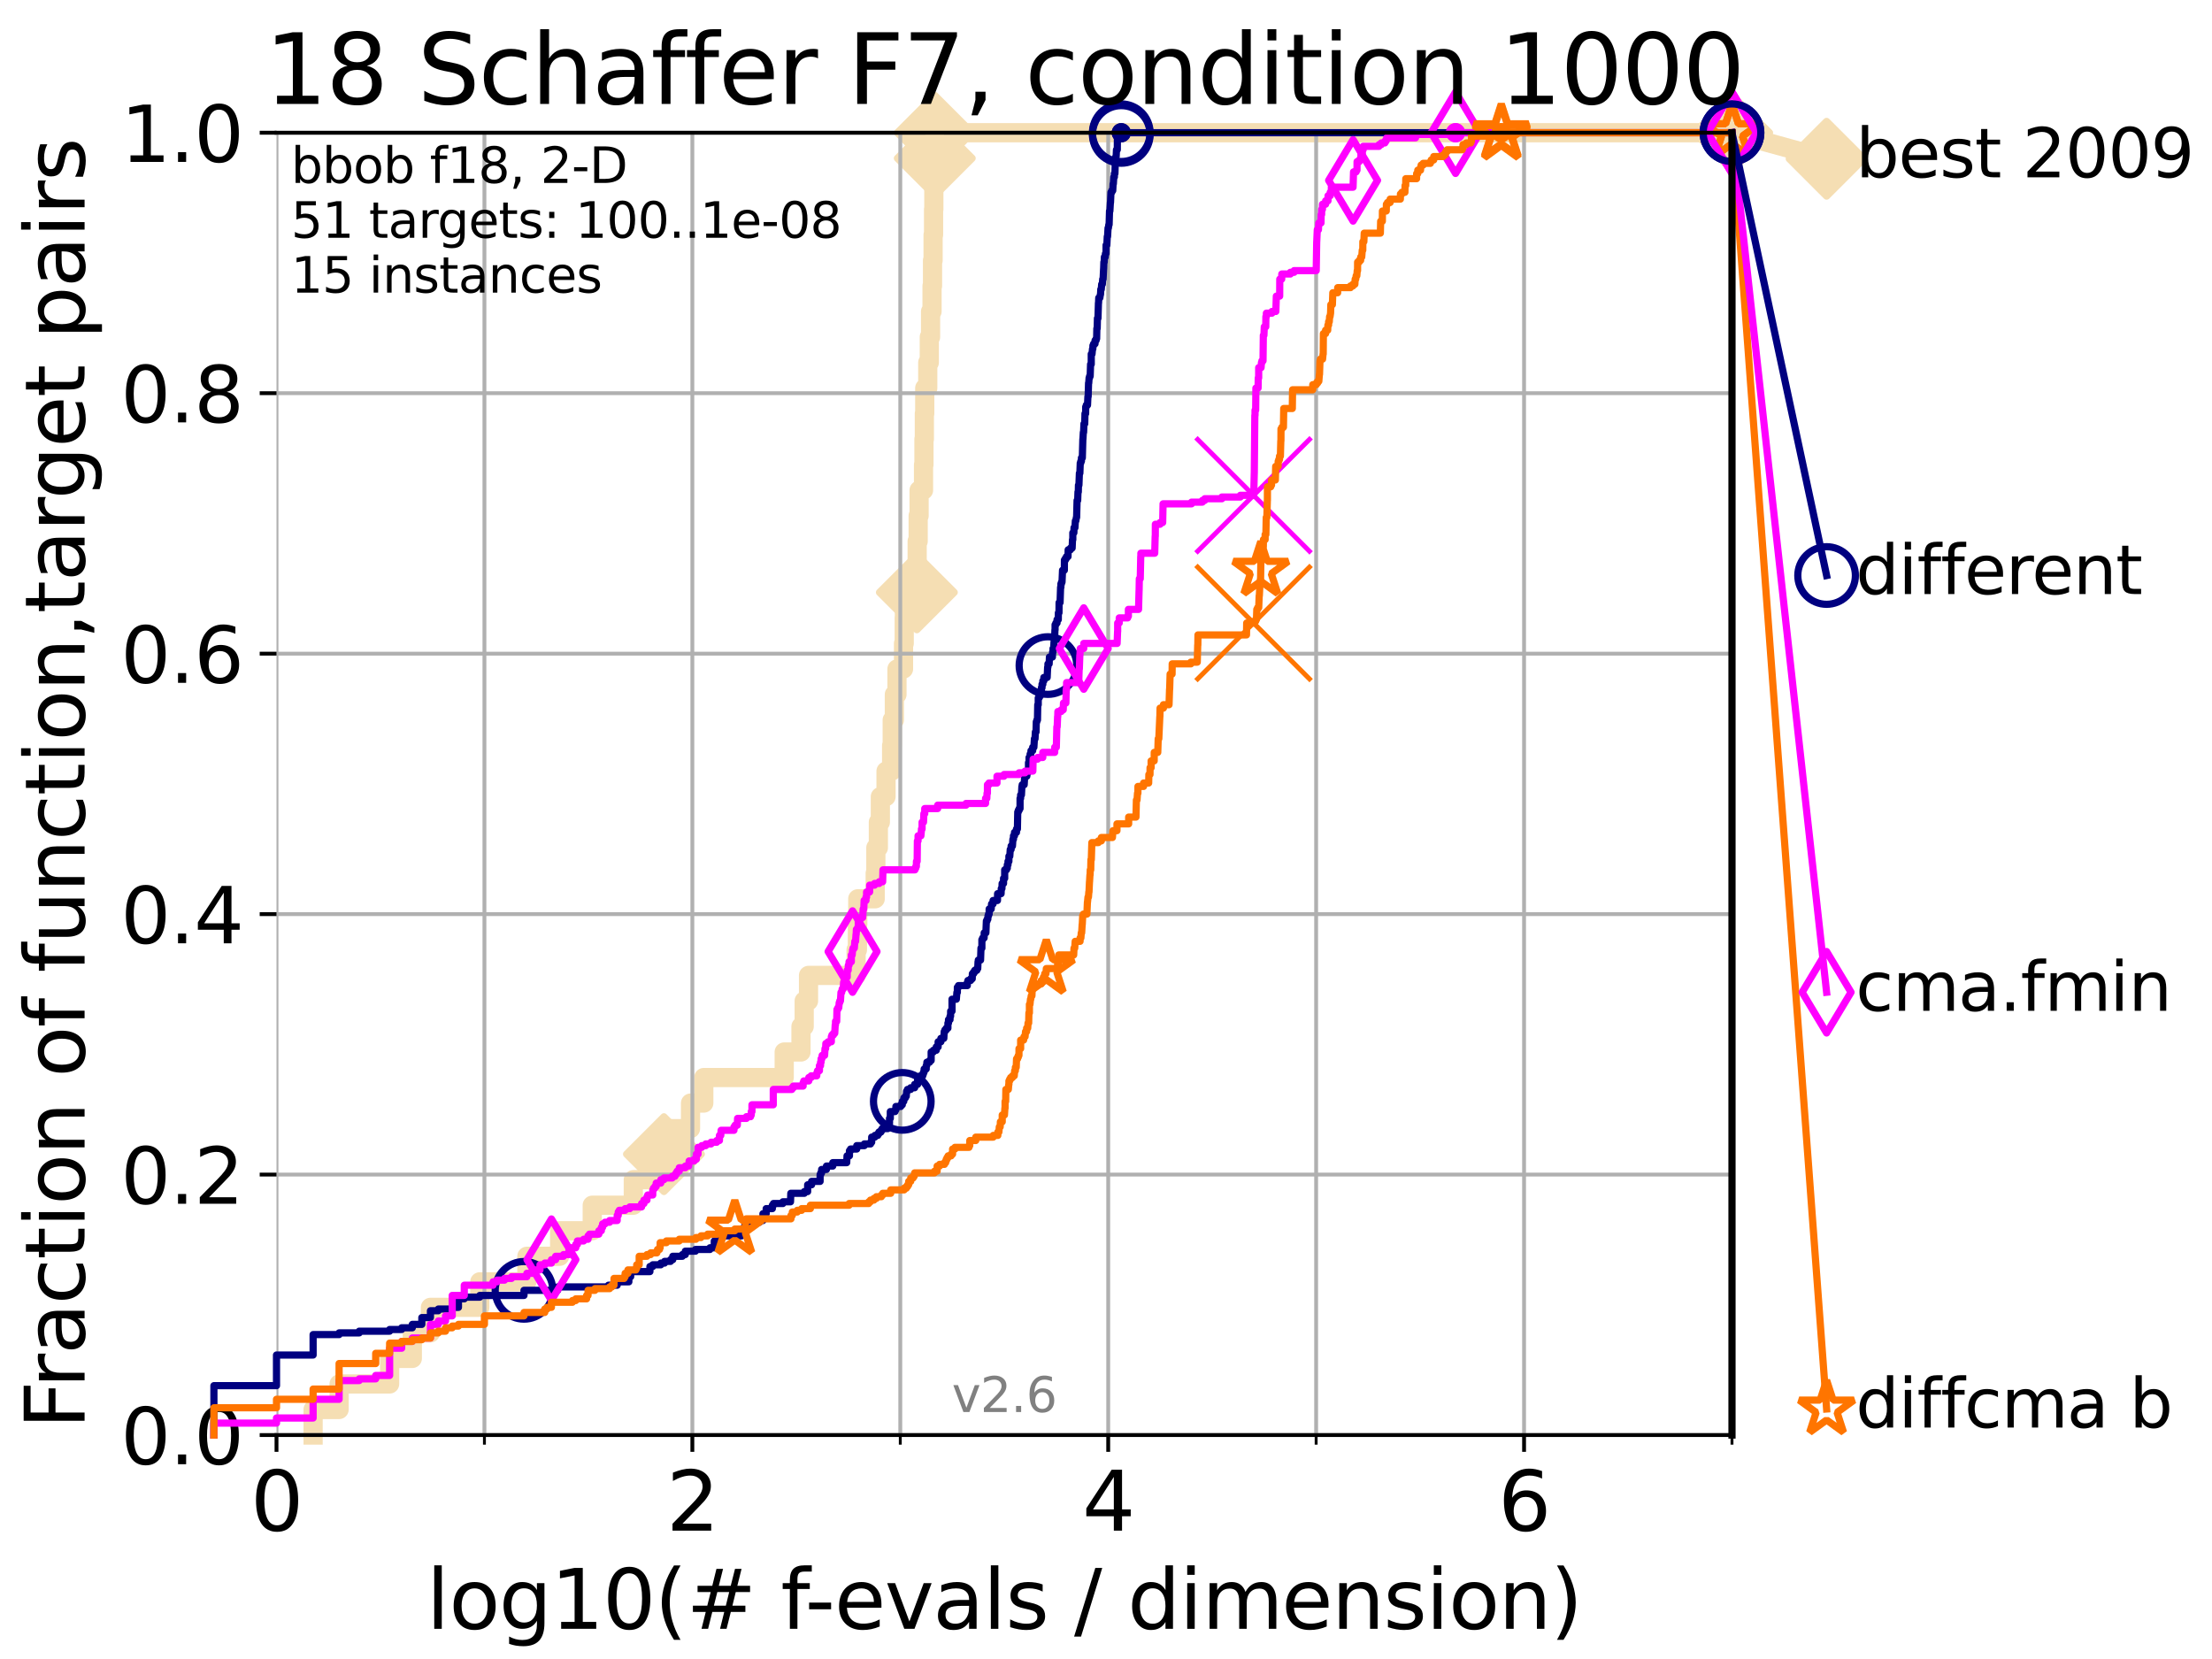 <?xml version="1.0" encoding="utf-8" standalone="no"?>
<!DOCTYPE svg PUBLIC "-//W3C//DTD SVG 1.1//EN"
  "http://www.w3.org/Graphics/SVG/1.1/DTD/svg11.dtd">
<svg height="345.6pt" version="1.1" viewBox="0 0 460.8 345.6" width="460.8pt" xmlns="http://www.w3.org/2000/svg" xmlns:xlink="http://www.w3.org/1999/xlink">
 <defs>
  <style type="text/css">*{stroke-linecap:butt;stroke-linejoin:round;}</style>
 </defs>
 <g id="figure_1">
  <g id="patch_1">
   <path d="M 0 345.6 
L 460.8 345.6 
L 460.8 0 
L 0 0 
z
" style="fill:#ffffff;"/>
  </g>
  <g id="axes_1">
   <g id="patch_2">
    <path d="M 57.6 298.944 
L 360.806 298.944 
L 360.806 27.648 
L 57.6 27.648 
z
" style="fill:#ffffff;"/>
   </g>
   <g id="line2d_1">
    <path d="M 65.227 298.944 
L 65.227 293.624 
L 70.639 293.624 
L 70.639 288.305 
L 81.166 288.305 
L 81.166 282.985 
L 85.894 282.985 
L 85.894 277.666 
L 89.669 277.666 
L 89.669 272.346 
L 99.95 272.346 
L 99.95 267.027 
L 109.757 267.027 
L 109.757 261.707 
L 116.584 261.707 
L 116.584 256.388 
L 123.375 256.388 
L 123.375 251.068 
L 131.929 251.068 
L 131.929 245.749 
L 136.697 245.749 
L 136.697 240.429 
L 138.31 240.429 
L 138.31 235.11 
L 143.85 235.11 
L 143.85 229.79 
L 146.613 229.79 
L 146.613 224.471 
L 163.363 224.471 
L 163.363 219.151 
L 166.86 219.151 
L 166.86 213.832 
L 167.526 213.832 
L 167.526 208.512 
L 168.431 208.512 
L 168.431 203.192 
L 178.339 203.192 
L 178.339 197.873 
L 178.614 197.873 
L 178.614 192.553 
L 178.689 192.553 
L 178.689 187.234 
L 182.321 187.234 
L 182.321 181.914 
L 182.457 181.914 
L 182.457 176.595 
L 182.98 176.595 
L 182.98 171.275 
L 183.395 171.275 
L 183.395 165.956 
L 184.577 165.956 
L 184.577 160.636 
L 185.74 160.636 
L 185.74 155.317 
L 185.864 155.317 
L 185.864 149.997 
L 186.311 149.997 
L 186.311 144.678 
L 186.856 144.678 
L 186.856 139.358 
L 188.22 139.358 
L 188.22 134.039 
L 188.365 134.039 
L 188.365 128.719 
L 188.401 128.719 
L 188.401 123.4 
L 190.999 123.4 
L 190.999 118.08 
L 191.061 118.08 
L 191.061 112.76 
L 191.271 112.76 
L 191.271 107.441 
L 191.463 107.441 
L 191.463 102.121 
L 192.387 102.121 
L 192.387 96.802 
L 192.474 96.802 
L 192.474 91.482 
L 192.56 91.482 
L 192.56 86.163 
L 192.64 86.163 
L 192.64 80.843 
L 193.268 80.843 
L 193.268 75.524 
L 193.591 75.524 
L 193.591 70.204 
L 193.855 70.204 
L 193.855 64.885 
L 194.162 64.885 
L 194.162 59.565 
L 194.261 59.565 
L 194.261 54.246 
L 194.379 54.246 
L 194.379 48.926 
L 194.477 48.926 
L 194.477 43.607 
L 194.535 43.607 
L 194.535 38.287 
L 194.665 38.287 
L 194.665 32.968 
L 194.729 32.968 
L 194.729 27.648 
L 360.806 27.648 
" style="fill:none;stroke:#f5deb3;stroke-linecap:square;stroke-width:4;"/>
   </g>
   <g id="line2d_2">
    <defs>
     <path d="M -0 7.778 
L 7.778 0 
L 0 -7.778 
L -7.778 -0 
z
" id="m8f2f7a4bb0" style="stroke:#f5deb3;stroke-linejoin:miter;stroke-width:1.5;"/>
    </defs>
    <g>
     <use style="fill:#f5deb3;stroke:#f5deb3;stroke-linejoin:miter;stroke-width:1.5;" x="138.31" xlink:href="#m8f2f7a4bb0" y="240.429"/>
     <use style="fill:#f5deb3;stroke:#f5deb3;stroke-linejoin:miter;stroke-width:1.5;" x="190.999" xlink:href="#m8f2f7a4bb0" y="123.4"/>
     <use style="fill:#f5deb3;stroke:#f5deb3;stroke-linejoin:miter;stroke-width:1.5;" x="194.729" xlink:href="#m8f2f7a4bb0" y="32.968"/>
     <use style="fill:#f5deb3;stroke:#f5deb3;stroke-linejoin:miter;stroke-width:1.5;" x="194.729" xlink:href="#m8f2f7a4bb0" y="27.648"/>
     <use style="fill:#f5deb3;stroke:#f5deb3;stroke-linejoin:miter;stroke-width:1.5;" x="360.806" xlink:href="#m8f2f7a4bb0" y="27.648"/>
    </g>
   </g>
   <g id="line2d_3">
    <path style="fill:none;stroke:#f5deb3;stroke-linecap:square;stroke-width:4;"/>
    <g/>
   </g>
   <g id="line2d_4">
    <path d="M 360.806 27.648 
L 380.515 33.074 
" style="fill:none;stroke:#f5deb3;stroke-linecap:square;stroke-width:4;"/>
    <g>
     <use style="fill:#f5deb3;stroke:#f5deb3;stroke-linejoin:miter;stroke-width:1.5;" x="360.806" xlink:href="#m8f2f7a4bb0" y="27.648"/>
     <use style="fill:#f5deb3;stroke:#f5deb3;stroke-linejoin:miter;stroke-width:1.5;" x="380.515" xlink:href="#m8f2f7a4bb0" y="33.074"/>
    </g>
   </g>
   <g id="matplotlib.axis_1">
    <g id="xtick_1">
     <g id="line2d_5">
      <path clip-path="url(#p7b0c5cf7af)" d="M 57.6 298.944 
L 57.6 27.648 
" style="fill:none;stroke:#b0b0b0;stroke-linecap:square;stroke-width:0.8;"/>
     </g>
     <g id="line2d_6">
      <defs>
       <path d="M 0 0 
L 0 3.5 
" id="me77edb51b7" style="stroke:#000000;stroke-width:0.8;"/>
      </defs>
      <g>
       <use style="stroke:#000000;stroke-width:0.8;" x="57.6" xlink:href="#me77edb51b7" y="298.944"/>
      </g>
     </g>
     <g id="text_1">
      <!-- 0 -->
      <g transform="translate(52.192 318.861)scale(0.17 -0.17)">
       <defs>
        <path d="M 2034 4250 
Q 1547 4250 1301 3770 
Q 1056 3291 1056 2328 
Q 1056 1369 1301 889 
Q 1547 409 2034 409 
Q 2525 409 2770 889 
Q 3016 1369 3016 2328 
Q 3016 3291 2770 3770 
Q 2525 4250 2034 4250 
z
M 2034 4750 
Q 2819 4750 3233 4129 
Q 3647 3509 3647 2328 
Q 3647 1150 3233 529 
Q 2819 -91 2034 -91 
Q 1250 -91 836 529 
Q 422 1150 422 2328 
Q 422 3509 836 4129 
Q 1250 4750 2034 4750 
z
" id="DejaVuSans-30" transform="scale(0.016)"/>
       </defs>
       <use xlink:href="#DejaVuSans-30"/>
      </g>
     </g>
    </g>
    <g id="xtick_2">
     <g id="line2d_7">
      <path clip-path="url(#p7b0c5cf7af)" d="M 144.23 298.944 
L 144.23 27.648 
" style="fill:none;stroke:#b0b0b0;stroke-linecap:square;stroke-width:0.8;"/>
     </g>
     <g id="line2d_8">
      <g>
       <use style="stroke:#000000;stroke-width:0.8;" x="144.23" xlink:href="#me77edb51b7" y="298.944"/>
      </g>
     </g>
     <g id="text_2">
      <!-- 2 -->
      <g transform="translate(138.822 318.861)scale(0.17 -0.17)">
       <defs>
        <path d="M 1228 531 
L 3431 531 
L 3431 0 
L 469 0 
L 469 531 
Q 828 903 1448 1529 
Q 2069 2156 2228 2338 
Q 2531 2678 2651 2914 
Q 2772 3150 2772 3378 
Q 2772 3750 2511 3984 
Q 2250 4219 1831 4219 
Q 1534 4219 1204 4116 
Q 875 4013 500 3803 
L 500 4441 
Q 881 4594 1212 4672 
Q 1544 4750 1819 4750 
Q 2544 4750 2975 4387 
Q 3406 4025 3406 3419 
Q 3406 3131 3298 2873 
Q 3191 2616 2906 2266 
Q 2828 2175 2409 1742 
Q 1991 1309 1228 531 
z
" id="DejaVuSans-32" transform="scale(0.016)"/>
       </defs>
       <use xlink:href="#DejaVuSans-32"/>
      </g>
     </g>
    </g>
    <g id="xtick_3">
     <g id="line2d_9">
      <path clip-path="url(#p7b0c5cf7af)" d="M 230.861 298.944 
L 230.861 27.648 
" style="fill:none;stroke:#b0b0b0;stroke-linecap:square;stroke-width:0.8;"/>
     </g>
     <g id="line2d_10">
      <g>
       <use style="stroke:#000000;stroke-width:0.8;" x="230.861" xlink:href="#me77edb51b7" y="298.944"/>
      </g>
     </g>
     <g id="text_3">
      <!-- 4 -->
      <g transform="translate(225.453 318.861)scale(0.17 -0.17)">
       <defs>
        <path d="M 2419 4116 
L 825 1625 
L 2419 1625 
L 2419 4116 
z
M 2253 4666 
L 3047 4666 
L 3047 1625 
L 3713 1625 
L 3713 1100 
L 3047 1100 
L 3047 0 
L 2419 0 
L 2419 1100 
L 313 1100 
L 313 1709 
L 2253 4666 
z
" id="DejaVuSans-34" transform="scale(0.016)"/>
       </defs>
       <use xlink:href="#DejaVuSans-34"/>
      </g>
     </g>
    </g>
    <g id="xtick_4">
     <g id="line2d_11">
      <path clip-path="url(#p7b0c5cf7af)" d="M 317.491 298.944 
L 317.491 27.648 
" style="fill:none;stroke:#b0b0b0;stroke-linecap:square;stroke-width:0.8;"/>
     </g>
     <g id="line2d_12">
      <g>
       <use style="stroke:#000000;stroke-width:0.8;" x="317.491" xlink:href="#me77edb51b7" y="298.944"/>
      </g>
     </g>
     <g id="text_4">
      <!-- 6 -->
      <g transform="translate(312.083 318.861)scale(0.17 -0.17)">
       <defs>
        <path d="M 2113 2584 
Q 1688 2584 1439 2293 
Q 1191 2003 1191 1497 
Q 1191 994 1439 701 
Q 1688 409 2113 409 
Q 2538 409 2786 701 
Q 3034 994 3034 1497 
Q 3034 2003 2786 2293 
Q 2538 2584 2113 2584 
z
M 3366 4563 
L 3366 3988 
Q 3128 4100 2886 4159 
Q 2644 4219 2406 4219 
Q 1781 4219 1451 3797 
Q 1122 3375 1075 2522 
Q 1259 2794 1537 2939 
Q 1816 3084 2150 3084 
Q 2853 3084 3261 2657 
Q 3669 2231 3669 1497 
Q 3669 778 3244 343 
Q 2819 -91 2113 -91 
Q 1303 -91 875 529 
Q 447 1150 447 2328 
Q 447 3434 972 4092 
Q 1497 4750 2381 4750 
Q 2619 4750 2861 4703 
Q 3103 4656 3366 4563 
z
" id="DejaVuSans-36" transform="scale(0.016)"/>
       </defs>
       <use xlink:href="#DejaVuSans-36"/>
      </g>
     </g>
    </g>
    <g id="xtick_5">
     <g id="line2d_13">
      <path clip-path="url(#p7b0c5cf7af)" d="M 100.915 298.944 
L 100.915 27.648 
" style="fill:none;stroke:#b0b0b0;stroke-linecap:square;stroke-width:0.8;"/>
     </g>
     <g id="line2d_14">
      <defs>
       <path d="M 0 0 
L 0 2 
" id="m8a5050d22f" style="stroke:#000000;stroke-width:0.6;"/>
      </defs>
      <g>
       <use style="stroke:#000000;stroke-width:0.6;" x="100.915" xlink:href="#m8a5050d22f" y="298.944"/>
      </g>
     </g>
    </g>
    <g id="xtick_6">
     <g id="line2d_15">
      <path clip-path="url(#p7b0c5cf7af)" d="M 187.546 298.944 
L 187.546 27.648 
" style="fill:none;stroke:#b0b0b0;stroke-linecap:square;stroke-width:0.8;"/>
     </g>
     <g id="line2d_16">
      <g>
       <use style="stroke:#000000;stroke-width:0.6;" x="187.546" xlink:href="#m8a5050d22f" y="298.944"/>
      </g>
     </g>
    </g>
    <g id="xtick_7">
     <g id="line2d_17">
      <path clip-path="url(#p7b0c5cf7af)" d="M 274.176 298.944 
L 274.176 27.648 
" style="fill:none;stroke:#b0b0b0;stroke-linecap:square;stroke-width:0.8;"/>
     </g>
     <g id="line2d_18">
      <g>
       <use style="stroke:#000000;stroke-width:0.6;" x="274.176" xlink:href="#m8a5050d22f" y="298.944"/>
      </g>
     </g>
    </g>
    <g id="xtick_8">
     <g id="line2d_19">
      <path clip-path="url(#p7b0c5cf7af)" d="M 360.806 298.944 
L 360.806 27.648 
" style="fill:none;stroke:#b0b0b0;stroke-linecap:square;stroke-width:0.8;"/>
     </g>
     <g id="line2d_20">
      <g>
       <use style="stroke:#000000;stroke-width:0.6;" x="360.806" xlink:href="#m8a5050d22f" y="298.944"/>
      </g>
     </g>
    </g>
    <g id="text_5">
     <!-- log10(# f-evals / dimension) -->
     <g transform="translate(88.823 339.314)scale(0.17 -0.17)">
      <defs>
       <path d="M 603 4863 
L 1178 4863 
L 1178 0 
L 603 0 
L 603 4863 
z
" id="DejaVuSans-6c" transform="scale(0.016)"/>
       <path d="M 1959 3097 
Q 1497 3097 1228 2736 
Q 959 2375 959 1747 
Q 959 1119 1226 758 
Q 1494 397 1959 397 
Q 2419 397 2687 759 
Q 2956 1122 2956 1747 
Q 2956 2369 2687 2733 
Q 2419 3097 1959 3097 
z
M 1959 3584 
Q 2709 3584 3137 3096 
Q 3566 2609 3566 1747 
Q 3566 888 3137 398 
Q 2709 -91 1959 -91 
Q 1206 -91 779 398 
Q 353 888 353 1747 
Q 353 2609 779 3096 
Q 1206 3584 1959 3584 
z
" id="DejaVuSans-6f" transform="scale(0.016)"/>
       <path d="M 2906 1791 
Q 2906 2416 2648 2759 
Q 2391 3103 1925 3103 
Q 1463 3103 1205 2759 
Q 947 2416 947 1791 
Q 947 1169 1205 825 
Q 1463 481 1925 481 
Q 2391 481 2648 825 
Q 2906 1169 2906 1791 
z
M 3481 434 
Q 3481 -459 3084 -895 
Q 2688 -1331 1869 -1331 
Q 1566 -1331 1297 -1286 
Q 1028 -1241 775 -1147 
L 775 -588 
Q 1028 -725 1275 -790 
Q 1522 -856 1778 -856 
Q 2344 -856 2625 -561 
Q 2906 -266 2906 331 
L 2906 616 
Q 2728 306 2450 153 
Q 2172 0 1784 0 
Q 1141 0 747 490 
Q 353 981 353 1791 
Q 353 2603 747 3093 
Q 1141 3584 1784 3584 
Q 2172 3584 2450 3431 
Q 2728 3278 2906 2969 
L 2906 3500 
L 3481 3500 
L 3481 434 
z
" id="DejaVuSans-67" transform="scale(0.016)"/>
       <path d="M 794 531 
L 1825 531 
L 1825 4091 
L 703 3866 
L 703 4441 
L 1819 4666 
L 2450 4666 
L 2450 531 
L 3481 531 
L 3481 0 
L 794 0 
L 794 531 
z
" id="DejaVuSans-31" transform="scale(0.016)"/>
       <path d="M 1984 4856 
Q 1566 4138 1362 3434 
Q 1159 2731 1159 2009 
Q 1159 1288 1364 580 
Q 1569 -128 1984 -844 
L 1484 -844 
Q 1016 -109 783 600 
Q 550 1309 550 2009 
Q 550 2706 781 3412 
Q 1013 4119 1484 4856 
L 1984 4856 
z
" id="DejaVuSans-28" transform="scale(0.016)"/>
       <path d="M 3272 2816 
L 2363 2816 
L 2100 1772 
L 3016 1772 
L 3272 2816 
z
M 2803 4594 
L 2478 3297 
L 3391 3297 
L 3719 4594 
L 4219 4594 
L 3897 3297 
L 4872 3297 
L 4872 2816 
L 3775 2816 
L 3519 1772 
L 4513 1772 
L 4513 1294 
L 3397 1294 
L 3072 0 
L 2572 0 
L 2894 1294 
L 1978 1294 
L 1656 0 
L 1153 0 
L 1478 1294 
L 494 1294 
L 494 1772 
L 1594 1772 
L 1856 2816 
L 850 2816 
L 850 3297 
L 1978 3297 
L 2297 4594 
L 2803 4594 
z
" id="DejaVuSans-23" transform="scale(0.016)"/>
       <path id="DejaVuSans-20" transform="scale(0.016)"/>
       <path d="M 2375 4863 
L 2375 4384 
L 1825 4384 
Q 1516 4384 1395 4259 
Q 1275 4134 1275 3809 
L 1275 3500 
L 2222 3500 
L 2222 3053 
L 1275 3053 
L 1275 0 
L 697 0 
L 697 3053 
L 147 3053 
L 147 3500 
L 697 3500 
L 697 3744 
Q 697 4328 969 4595 
Q 1241 4863 1831 4863 
L 2375 4863 
z
" id="DejaVuSans-66" transform="scale(0.016)"/>
       <path d="M 313 2009 
L 1997 2009 
L 1997 1497 
L 313 1497 
L 313 2009 
z
" id="DejaVuSans-2d" transform="scale(0.016)"/>
       <path d="M 3597 1894 
L 3597 1613 
L 953 1613 
Q 991 1019 1311 708 
Q 1631 397 2203 397 
Q 2534 397 2845 478 
Q 3156 559 3463 722 
L 3463 178 
Q 3153 47 2828 -22 
Q 2503 -91 2169 -91 
Q 1331 -91 842 396 
Q 353 884 353 1716 
Q 353 2575 817 3079 
Q 1281 3584 2069 3584 
Q 2775 3584 3186 3129 
Q 3597 2675 3597 1894 
z
M 3022 2063 
Q 3016 2534 2758 2815 
Q 2500 3097 2075 3097 
Q 1594 3097 1305 2825 
Q 1016 2553 972 2059 
L 3022 2063 
z
" id="DejaVuSans-65" transform="scale(0.016)"/>
       <path d="M 191 3500 
L 800 3500 
L 1894 563 
L 2988 3500 
L 3597 3500 
L 2284 0 
L 1503 0 
L 191 3500 
z
" id="DejaVuSans-76" transform="scale(0.016)"/>
       <path d="M 2194 1759 
Q 1497 1759 1228 1600 
Q 959 1441 959 1056 
Q 959 750 1161 570 
Q 1363 391 1709 391 
Q 2188 391 2477 730 
Q 2766 1069 2766 1631 
L 2766 1759 
L 2194 1759 
z
M 3341 1997 
L 3341 0 
L 2766 0 
L 2766 531 
Q 2569 213 2275 61 
Q 1981 -91 1556 -91 
Q 1019 -91 701 211 
Q 384 513 384 1019 
Q 384 1609 779 1909 
Q 1175 2209 1959 2209 
L 2766 2209 
L 2766 2266 
Q 2766 2663 2505 2880 
Q 2244 3097 1772 3097 
Q 1472 3097 1187 3025 
Q 903 2953 641 2809 
L 641 3341 
Q 956 3463 1253 3523 
Q 1550 3584 1831 3584 
Q 2591 3584 2966 3190 
Q 3341 2797 3341 1997 
z
" id="DejaVuSans-61" transform="scale(0.016)"/>
       <path d="M 2834 3397 
L 2834 2853 
Q 2591 2978 2328 3040 
Q 2066 3103 1784 3103 
Q 1356 3103 1142 2972 
Q 928 2841 928 2578 
Q 928 2378 1081 2264 
Q 1234 2150 1697 2047 
L 1894 2003 
Q 2506 1872 2764 1633 
Q 3022 1394 3022 966 
Q 3022 478 2636 193 
Q 2250 -91 1575 -91 
Q 1294 -91 989 -36 
Q 684 19 347 128 
L 347 722 
Q 666 556 975 473 
Q 1284 391 1588 391 
Q 1994 391 2212 530 
Q 2431 669 2431 922 
Q 2431 1156 2273 1281 
Q 2116 1406 1581 1522 
L 1381 1569 
Q 847 1681 609 1914 
Q 372 2147 372 2553 
Q 372 3047 722 3315 
Q 1072 3584 1716 3584 
Q 2034 3584 2315 3537 
Q 2597 3491 2834 3397 
z
" id="DejaVuSans-73" transform="scale(0.016)"/>
       <path d="M 1625 4666 
L 2156 4666 
L 531 -594 
L 0 -594 
L 1625 4666 
z
" id="DejaVuSans-2f" transform="scale(0.016)"/>
       <path d="M 2906 2969 
L 2906 4863 
L 3481 4863 
L 3481 0 
L 2906 0 
L 2906 525 
Q 2725 213 2448 61 
Q 2172 -91 1784 -91 
Q 1150 -91 751 415 
Q 353 922 353 1747 
Q 353 2572 751 3078 
Q 1150 3584 1784 3584 
Q 2172 3584 2448 3432 
Q 2725 3281 2906 2969 
z
M 947 1747 
Q 947 1113 1208 752 
Q 1469 391 1925 391 
Q 2381 391 2643 752 
Q 2906 1113 2906 1747 
Q 2906 2381 2643 2742 
Q 2381 3103 1925 3103 
Q 1469 3103 1208 2742 
Q 947 2381 947 1747 
z
" id="DejaVuSans-64" transform="scale(0.016)"/>
       <path d="M 603 3500 
L 1178 3500 
L 1178 0 
L 603 0 
L 603 3500 
z
M 603 4863 
L 1178 4863 
L 1178 4134 
L 603 4134 
L 603 4863 
z
" id="DejaVuSans-69" transform="scale(0.016)"/>
       <path d="M 3328 2828 
Q 3544 3216 3844 3400 
Q 4144 3584 4550 3584 
Q 5097 3584 5394 3201 
Q 5691 2819 5691 2113 
L 5691 0 
L 5113 0 
L 5113 2094 
Q 5113 2597 4934 2840 
Q 4756 3084 4391 3084 
Q 3944 3084 3684 2787 
Q 3425 2491 3425 1978 
L 3425 0 
L 2847 0 
L 2847 2094 
Q 2847 2600 2669 2842 
Q 2491 3084 2119 3084 
Q 1678 3084 1418 2786 
Q 1159 2488 1159 1978 
L 1159 0 
L 581 0 
L 581 3500 
L 1159 3500 
L 1159 2956 
Q 1356 3278 1631 3431 
Q 1906 3584 2284 3584 
Q 2666 3584 2933 3390 
Q 3200 3197 3328 2828 
z
" id="DejaVuSans-6d" transform="scale(0.016)"/>
       <path d="M 3513 2113 
L 3513 0 
L 2938 0 
L 2938 2094 
Q 2938 2591 2744 2837 
Q 2550 3084 2163 3084 
Q 1697 3084 1428 2787 
Q 1159 2491 1159 1978 
L 1159 0 
L 581 0 
L 581 3500 
L 1159 3500 
L 1159 2956 
Q 1366 3272 1645 3428 
Q 1925 3584 2291 3584 
Q 2894 3584 3203 3211 
Q 3513 2838 3513 2113 
z
" id="DejaVuSans-6e" transform="scale(0.016)"/>
       <path d="M 513 4856 
L 1013 4856 
Q 1481 4119 1714 3412 
Q 1947 2706 1947 2009 
Q 1947 1309 1714 600 
Q 1481 -109 1013 -844 
L 513 -844 
Q 928 -128 1133 580 
Q 1338 1288 1338 2009 
Q 1338 2731 1133 3434 
Q 928 4138 513 4856 
z
" id="DejaVuSans-29" transform="scale(0.016)"/>
      </defs>
      <use xlink:href="#DejaVuSans-6c"/>
      <use x="27.783" xlink:href="#DejaVuSans-6f"/>
      <use x="88.965" xlink:href="#DejaVuSans-67"/>
      <use x="152.441" xlink:href="#DejaVuSans-31"/>
      <use x="216.064" xlink:href="#DejaVuSans-30"/>
      <use x="279.688" xlink:href="#DejaVuSans-28"/>
      <use x="318.701" xlink:href="#DejaVuSans-23"/>
      <use x="402.49" xlink:href="#DejaVuSans-20"/>
      <use x="434.277" xlink:href="#DejaVuSans-66"/>
      <use x="463.982" xlink:href="#DejaVuSans-2d"/>
      <use x="500.066" xlink:href="#DejaVuSans-65"/>
      <use x="561.59" xlink:href="#DejaVuSans-76"/>
      <use x="620.77" xlink:href="#DejaVuSans-61"/>
      <use x="682.049" xlink:href="#DejaVuSans-6c"/>
      <use x="709.832" xlink:href="#DejaVuSans-73"/>
      <use x="761.932" xlink:href="#DejaVuSans-20"/>
      <use x="793.719" xlink:href="#DejaVuSans-2f"/>
      <use x="827.41" xlink:href="#DejaVuSans-20"/>
      <use x="859.197" xlink:href="#DejaVuSans-64"/>
      <use x="922.674" xlink:href="#DejaVuSans-69"/>
      <use x="950.457" xlink:href="#DejaVuSans-6d"/>
      <use x="1047.869" xlink:href="#DejaVuSans-65"/>
      <use x="1109.393" xlink:href="#DejaVuSans-6e"/>
      <use x="1172.771" xlink:href="#DejaVuSans-73"/>
      <use x="1224.871" xlink:href="#DejaVuSans-69"/>
      <use x="1252.654" xlink:href="#DejaVuSans-6f"/>
      <use x="1313.836" xlink:href="#DejaVuSans-6e"/>
      <use x="1377.215" xlink:href="#DejaVuSans-29"/>
     </g>
    </g>
   </g>
   <g id="matplotlib.axis_2">
    <g id="ytick_1">
     <g id="line2d_21">
      <path clip-path="url(#p7b0c5cf7af)" d="M 57.6 298.944 
L 360.806 298.944 
" style="fill:none;stroke:#b0b0b0;stroke-linecap:square;stroke-width:0.8;"/>
     </g>
     <g id="line2d_22">
      <defs>
       <path d="M 0 0 
L -3.5 0 
" id="m8630728262" style="stroke:#000000;stroke-width:0.8;"/>
      </defs>
      <g>
       <use style="stroke:#000000;stroke-width:0.8;" x="57.6" xlink:href="#m8630728262" y="298.944"/>
      </g>
     </g>
     <g id="text_6">
      <!-- 0.0 -->
      <g transform="translate(25.155 305.023)scale(0.16 -0.16)">
       <defs>
        <path d="M 684 794 
L 1344 794 
L 1344 0 
L 684 0 
L 684 794 
z
" id="DejaVuSans-2e" transform="scale(0.016)"/>
       </defs>
       <use xlink:href="#DejaVuSans-30"/>
       <use x="63.623" xlink:href="#DejaVuSans-2e"/>
       <use x="95.41" xlink:href="#DejaVuSans-30"/>
      </g>
     </g>
    </g>
    <g id="ytick_2">
     <g id="line2d_23">
      <path clip-path="url(#p7b0c5cf7af)" d="M 57.6 244.685 
L 360.806 244.685 
" style="fill:none;stroke:#b0b0b0;stroke-linecap:square;stroke-width:0.8;"/>
     </g>
     <g id="line2d_24">
      <g>
       <use style="stroke:#000000;stroke-width:0.8;" x="57.6" xlink:href="#m8630728262" y="244.685"/>
      </g>
     </g>
     <g id="text_7">
      <!-- 0.2 -->
      <g transform="translate(25.155 250.764)scale(0.16 -0.16)">
       <use xlink:href="#DejaVuSans-30"/>
       <use x="63.623" xlink:href="#DejaVuSans-2e"/>
       <use x="95.41" xlink:href="#DejaVuSans-32"/>
      </g>
     </g>
    </g>
    <g id="ytick_3">
     <g id="line2d_25">
      <path clip-path="url(#p7b0c5cf7af)" d="M 57.6 190.426 
L 360.806 190.426 
" style="fill:none;stroke:#b0b0b0;stroke-linecap:square;stroke-width:0.8;"/>
     </g>
     <g id="line2d_26">
      <g>
       <use style="stroke:#000000;stroke-width:0.8;" x="57.6" xlink:href="#m8630728262" y="190.426"/>
      </g>
     </g>
     <g id="text_8">
      <!-- 0.4 -->
      <g transform="translate(25.155 196.504)scale(0.16 -0.16)">
       <use xlink:href="#DejaVuSans-30"/>
       <use x="63.623" xlink:href="#DejaVuSans-2e"/>
       <use x="95.41" xlink:href="#DejaVuSans-34"/>
      </g>
     </g>
    </g>
    <g id="ytick_4">
     <g id="line2d_27">
      <path clip-path="url(#p7b0c5cf7af)" d="M 57.6 136.166 
L 360.806 136.166 
" style="fill:none;stroke:#b0b0b0;stroke-linecap:square;stroke-width:0.8;"/>
     </g>
     <g id="line2d_28">
      <g>
       <use style="stroke:#000000;stroke-width:0.8;" x="57.6" xlink:href="#m8630728262" y="136.166"/>
      </g>
     </g>
     <g id="text_9">
      <!-- 0.6 -->
      <g transform="translate(25.155 142.245)scale(0.16 -0.16)">
       <use xlink:href="#DejaVuSans-30"/>
       <use x="63.623" xlink:href="#DejaVuSans-2e"/>
       <use x="95.41" xlink:href="#DejaVuSans-36"/>
      </g>
     </g>
    </g>
    <g id="ytick_5">
     <g id="line2d_29">
      <path clip-path="url(#p7b0c5cf7af)" d="M 57.6 81.907 
L 360.806 81.907 
" style="fill:none;stroke:#b0b0b0;stroke-linecap:square;stroke-width:0.8;"/>
     </g>
     <g id="line2d_30">
      <g>
       <use style="stroke:#000000;stroke-width:0.8;" x="57.6" xlink:href="#m8630728262" y="81.907"/>
      </g>
     </g>
     <g id="text_10">
      <!-- 0.8 -->
      <g transform="translate(25.155 87.986)scale(0.16 -0.16)">
       <defs>
        <path d="M 2034 2216 
Q 1584 2216 1326 1975 
Q 1069 1734 1069 1313 
Q 1069 891 1326 650 
Q 1584 409 2034 409 
Q 2484 409 2743 651 
Q 3003 894 3003 1313 
Q 3003 1734 2745 1975 
Q 2488 2216 2034 2216 
z
M 1403 2484 
Q 997 2584 770 2862 
Q 544 3141 544 3541 
Q 544 4100 942 4425 
Q 1341 4750 2034 4750 
Q 2731 4750 3128 4425 
Q 3525 4100 3525 3541 
Q 3525 3141 3298 2862 
Q 3072 2584 2669 2484 
Q 3125 2378 3379 2068 
Q 3634 1759 3634 1313 
Q 3634 634 3220 271 
Q 2806 -91 2034 -91 
Q 1263 -91 848 271 
Q 434 634 434 1313 
Q 434 1759 690 2068 
Q 947 2378 1403 2484 
z
M 1172 3481 
Q 1172 3119 1398 2916 
Q 1625 2713 2034 2713 
Q 2441 2713 2670 2916 
Q 2900 3119 2900 3481 
Q 2900 3844 2670 4047 
Q 2441 4250 2034 4250 
Q 1625 4250 1398 4047 
Q 1172 3844 1172 3481 
z
" id="DejaVuSans-38" transform="scale(0.016)"/>
       </defs>
       <use xlink:href="#DejaVuSans-30"/>
       <use x="63.623" xlink:href="#DejaVuSans-2e"/>
       <use x="95.41" xlink:href="#DejaVuSans-38"/>
      </g>
     </g>
    </g>
    <g id="ytick_6">
     <g id="line2d_31">
      <path clip-path="url(#p7b0c5cf7af)" d="M 57.6 27.648 
L 360.806 27.648 
" style="fill:none;stroke:#b0b0b0;stroke-linecap:square;stroke-width:0.8;"/>
     </g>
     <g id="line2d_32">
      <g>
       <use style="stroke:#000000;stroke-width:0.8;" x="57.6" xlink:href="#m8630728262" y="27.648"/>
      </g>
     </g>
     <g id="text_11">
      <!-- 1.0 -->
      <g transform="translate(25.155 33.727)scale(0.16 -0.16)">
       <use xlink:href="#DejaVuSans-31"/>
       <use x="63.623" xlink:href="#DejaVuSans-2e"/>
       <use x="95.41" xlink:href="#DejaVuSans-30"/>
      </g>
     </g>
    </g>
    <g id="text_12">
     <!-- Fraction of function,target pairs -->
     <g transform="translate(17.62 297.681)rotate(-90)scale(0.17 -0.17)">
      <defs>
       <path d="M 628 4666 
L 3309 4666 
L 3309 4134 
L 1259 4134 
L 1259 2759 
L 3109 2759 
L 3109 2228 
L 1259 2228 
L 1259 0 
L 628 0 
L 628 4666 
z
" id="DejaVuSans-46" transform="scale(0.016)"/>
       <path d="M 2631 2963 
Q 2534 3019 2420 3045 
Q 2306 3072 2169 3072 
Q 1681 3072 1420 2755 
Q 1159 2438 1159 1844 
L 1159 0 
L 581 0 
L 581 3500 
L 1159 3500 
L 1159 2956 
Q 1341 3275 1631 3429 
Q 1922 3584 2338 3584 
Q 2397 3584 2469 3576 
Q 2541 3569 2628 3553 
L 2631 2963 
z
" id="DejaVuSans-72" transform="scale(0.016)"/>
       <path d="M 3122 3366 
L 3122 2828 
Q 2878 2963 2633 3030 
Q 2388 3097 2138 3097 
Q 1578 3097 1268 2742 
Q 959 2388 959 1747 
Q 959 1106 1268 751 
Q 1578 397 2138 397 
Q 2388 397 2633 464 
Q 2878 531 3122 666 
L 3122 134 
Q 2881 22 2623 -34 
Q 2366 -91 2075 -91 
Q 1284 -91 818 406 
Q 353 903 353 1747 
Q 353 2603 823 3093 
Q 1294 3584 2113 3584 
Q 2378 3584 2631 3529 
Q 2884 3475 3122 3366 
z
" id="DejaVuSans-63" transform="scale(0.016)"/>
       <path d="M 1172 4494 
L 1172 3500 
L 2356 3500 
L 2356 3053 
L 1172 3053 
L 1172 1153 
Q 1172 725 1289 603 
Q 1406 481 1766 481 
L 2356 481 
L 2356 0 
L 1766 0 
Q 1100 0 847 248 
Q 594 497 594 1153 
L 594 3053 
L 172 3053 
L 172 3500 
L 594 3500 
L 594 4494 
L 1172 4494 
z
" id="DejaVuSans-74" transform="scale(0.016)"/>
       <path d="M 544 1381 
L 544 3500 
L 1119 3500 
L 1119 1403 
Q 1119 906 1312 657 
Q 1506 409 1894 409 
Q 2359 409 2629 706 
Q 2900 1003 2900 1516 
L 2900 3500 
L 3475 3500 
L 3475 0 
L 2900 0 
L 2900 538 
Q 2691 219 2414 64 
Q 2138 -91 1772 -91 
Q 1169 -91 856 284 
Q 544 659 544 1381 
z
M 1991 3584 
L 1991 3584 
z
" id="DejaVuSans-75" transform="scale(0.016)"/>
       <path d="M 750 794 
L 1409 794 
L 1409 256 
L 897 -744 
L 494 -744 
L 750 256 
L 750 794 
z
" id="DejaVuSans-2c" transform="scale(0.016)"/>
       <path d="M 1159 525 
L 1159 -1331 
L 581 -1331 
L 581 3500 
L 1159 3500 
L 1159 2969 
Q 1341 3281 1617 3432 
Q 1894 3584 2278 3584 
Q 2916 3584 3314 3078 
Q 3713 2572 3713 1747 
Q 3713 922 3314 415 
Q 2916 -91 2278 -91 
Q 1894 -91 1617 61 
Q 1341 213 1159 525 
z
M 3116 1747 
Q 3116 2381 2855 2742 
Q 2594 3103 2138 3103 
Q 1681 3103 1420 2742 
Q 1159 2381 1159 1747 
Q 1159 1113 1420 752 
Q 1681 391 2138 391 
Q 2594 391 2855 752 
Q 3116 1113 3116 1747 
z
" id="DejaVuSans-70" transform="scale(0.016)"/>
      </defs>
      <use xlink:href="#DejaVuSans-46"/>
      <use x="50.27" xlink:href="#DejaVuSans-72"/>
      <use x="91.383" xlink:href="#DejaVuSans-61"/>
      <use x="152.662" xlink:href="#DejaVuSans-63"/>
      <use x="207.643" xlink:href="#DejaVuSans-74"/>
      <use x="246.852" xlink:href="#DejaVuSans-69"/>
      <use x="274.635" xlink:href="#DejaVuSans-6f"/>
      <use x="335.816" xlink:href="#DejaVuSans-6e"/>
      <use x="399.195" xlink:href="#DejaVuSans-20"/>
      <use x="430.982" xlink:href="#DejaVuSans-6f"/>
      <use x="492.164" xlink:href="#DejaVuSans-66"/>
      <use x="527.369" xlink:href="#DejaVuSans-20"/>
      <use x="559.156" xlink:href="#DejaVuSans-66"/>
      <use x="594.361" xlink:href="#DejaVuSans-75"/>
      <use x="657.74" xlink:href="#DejaVuSans-6e"/>
      <use x="721.119" xlink:href="#DejaVuSans-63"/>
      <use x="776.1" xlink:href="#DejaVuSans-74"/>
      <use x="815.309" xlink:href="#DejaVuSans-69"/>
      <use x="843.092" xlink:href="#DejaVuSans-6f"/>
      <use x="904.273" xlink:href="#DejaVuSans-6e"/>
      <use x="967.652" xlink:href="#DejaVuSans-2c"/>
      <use x="999.439" xlink:href="#DejaVuSans-74"/>
      <use x="1038.648" xlink:href="#DejaVuSans-61"/>
      <use x="1099.928" xlink:href="#DejaVuSans-72"/>
      <use x="1139.291" xlink:href="#DejaVuSans-67"/>
      <use x="1202.768" xlink:href="#DejaVuSans-65"/>
      <use x="1264.291" xlink:href="#DejaVuSans-74"/>
      <use x="1303.5" xlink:href="#DejaVuSans-20"/>
      <use x="1335.287" xlink:href="#DejaVuSans-70"/>
      <use x="1398.764" xlink:href="#DejaVuSans-61"/>
      <use x="1460.043" xlink:href="#DejaVuSans-69"/>
      <use x="1487.826" xlink:href="#DejaVuSans-72"/>
      <use x="1528.939" xlink:href="#DejaVuSans-73"/>
     </g>
    </g>
   </g>
   <g id="line2d_33">
    <defs>
     <path d="M 0 1.5 
C 0.398 1.5 0.779 1.342 1.061 1.061 
C 1.342 0.779 1.5 0.398 1.5 0 
C 1.5 -0.398 1.342 -0.779 1.061 -1.061 
C 0.779 -1.342 0.398 -1.5 0 -1.5 
C -0.398 -1.5 -0.779 -1.342 -1.061 -1.061 
C -1.342 -0.779 -1.5 -0.398 -1.5 0 
C -1.5 0.398 -1.342 0.779 -1.061 1.061 
C -0.779 1.342 -0.398 1.5 0 1.5 
z
" id="mcbe87cae28" style="stroke:#f5deb3;"/>
    </defs>
    <g>
     <use style="fill:#f5deb3;stroke:#f5deb3;" x="194.729" xlink:href="#mcbe87cae28" y="27.648"/>
     <use style="fill:#f5deb3;stroke:#f5deb3;" x="194.729" xlink:href="#mcbe87cae28" y="27.648"/>
    </g>
   </g>
   <g id="line2d_34">
    <defs>
     <path d="M 0 1.5 
C 0.398 1.5 0.779 1.342 1.061 1.061 
C 1.342 0.779 1.5 0.398 1.5 0 
C 1.5 -0.398 1.342 -0.779 1.061 -1.061 
C 0.779 -1.342 0.398 -1.5 0 -1.5 
C -0.398 -1.5 -0.779 -1.342 -1.061 -1.061 
C -1.342 -0.779 -1.5 -0.398 -1.5 0 
C -1.5 0.398 -1.342 0.779 -1.061 1.061 
C -0.779 1.342 -0.398 1.5 0 1.5 
z
" id="mb3b44cce22" style="stroke:#000080;"/>
    </defs>
    <g>
     <use style="fill:#000080;stroke:#000080;" x="233.579" xlink:href="#mb3b44cce22" y="27.648"/>
     <use style="fill:#000080;stroke:#000080;" x="233.579" xlink:href="#mb3b44cce22" y="27.648"/>
    </g>
   </g>
   <g id="line2d_35">
    <path d="M 44.561 298.944 
L 44.561 288.66 
L 57.6 288.66 
L 57.6 282.276 
L 65.227 282.276 
L 65.227 278.021 
L 70.639 278.021 
L 70.639 277.666 
L 74.837 277.666 
L 74.837 277.311 
L 81.166 277.311 
L 81.166 276.957 
L 83.678 276.957 
L 83.678 276.602 
L 85.894 276.602 
L 85.894 275.893 
L 87.876 275.893 
L 87.876 274.474 
L 89.669 274.474 
L 89.669 273.056 
L 91.306 273.056 
L 91.306 272.701 
L 94.206 272.701 
L 94.206 272.346 
L 95.503 272.346 
L 95.503 270.573 
L 96.718 270.573 
L 96.718 270.219 
L 99.95 270.219 
L 99.95 269.864 
L 109.159 269.864 
L 109.159 268.8 
L 116.17 268.8 
L 116.17 268.091 
L 126.757 268.091 
L 126.757 267.736 
L 128.571 267.736 
L 128.571 267.027 
L 131.002 267.027 
L 131.002 265.963 
L 131.378 265.963 
L 131.378 264.899 
L 135.389 264.899 
L 135.389 263.835 
L 135.981 263.835 
L 135.981 263.48 
L 137.655 263.48 
L 137.655 263.126 
L 138.439 263.126 
L 138.439 262.771 
L 139.677 262.771 
L 139.677 262.417 
L 140.15 262.417 
L 140.15 261.707 
L 142.144 261.707 
L 142.144 261.353 
L 142.764 261.353 
L 142.764 260.643 
L 144.878 260.643 
L 144.878 260.289 
L 147.894 260.289 
L 147.894 259.934 
L 148.801 259.934 
L 148.801 258.516 
L 150.221 258.516 
L 150.221 257.452 
L 154.487 257.452 
L 154.487 256.742 
L 155.13 256.742 
L 155.13 255.324 
L 155.34 255.324 
L 155.34 254.969 
L 157.222 254.969 
L 157.222 254.615 
L 158.232 254.615 
L 158.232 254.26 
L 158.934 254.26 
L 158.934 252.841 
L 159.61 252.841 
L 159.61 251.778 
L 160.894 251.778 
L 160.894 251.068 
L 161.126 251.068 
L 161.126 250.714 
L 163.088 250.714 
L 163.088 250.359 
L 164.676 250.359 
L 164.74 248.586 
L 167.553 248.586 
L 167.553 248.231 
L 168.248 248.231 
L 168.248 246.813 
L 169.07 246.813 
L 169.07 246.103 
L 170.842 246.103 
L 170.842 244.685 
L 170.979 244.685 
L 170.979 244.33 
L 171.159 244.33 
L 171.159 243.621 
L 172.166 243.621 
L 172.166 242.912 
L 173.482 242.912 
L 173.482 242.202 
L 176.385 242.202 
L 176.453 240.784 
L 176.955 240.784 
L 176.955 239.72 
L 177.185 239.72 
L 177.185 239.365 
L 178.477 239.365 
L 178.477 238.656 
L 180.054 238.656 
L 180.054 238.301 
L 181.353 238.301 
L 181.353 237.947 
L 181.587 237.947 
L 181.587 236.883 
L 182.246 236.883 
L 182.246 236.528 
L 182.86 236.528 
L 182.86 236.174 
L 183.099 236.174 
L 183.099 235.819 
L 183.523 235.819 
L 183.523 235.464 
L 183.755 235.464 
L 183.755 235.11 
L 184.937 235.11 
L 184.937 234.046 
L 185.301 234.046 
L 185.301 232.982 
L 185.469 232.982 
L 185.469 231.563 
L 186.452 231.563 
L 186.452 231.209 
L 186.63 231.209 
L 186.63 230.499 
L 187.649 230.499 
L 187.649 230.145 
L 187.964 230.145 
L 187.964 229.435 
L 188.274 229.435 
L 188.292 228.726 
L 188.597 228.726 
L 188.597 228.372 
L 188.792 228.372 
L 188.862 227.308 
L 189.037 227.308 
L 189.037 226.953 
L 189.703 226.953 
L 189.703 226.598 
L 190.539 226.598 
L 190.539 225.889 
L 191.155 225.889 
L 191.155 224.471 
L 191.706 224.471 
L 191.706 224.116 
L 192.226 224.116 
L 192.226 223.761 
L 192.343 223.761 
L 192.343 223.407 
L 192.488 223.407 
L 192.517 222.697 
L 192.946 222.697 
L 192.946 221.988 
L 193.058 221.988 
L 193.086 221.279 
L 193.652 221.279 
L 193.652 220.924 
L 193.976 220.924 
L 193.976 219.151 
L 194.425 219.151 
L 194.425 218.796 
L 195.041 218.796 
L 195.041 218.087 
L 195.428 218.087 
L 195.428 217.023 
L 196.001 217.023 
L 196.001 216.314 
L 196.615 216.314 
L 196.696 214.895 
L 196.846 214.895 
L 196.846 214.541 
L 197.131 214.541 
L 197.131 214.186 
L 197.467 214.186 
L 197.467 213.122 
L 197.588 213.122 
L 197.588 212.413 
L 197.905 212.413 
L 197.905 211.704 
L 198.024 211.704 
L 198.035 210.64 
L 198.324 210.64 
L 198.324 208.157 
L 199.225 208.157 
L 199.336 206.739 
L 199.436 206.739 
L 199.436 205.675 
L 199.664 205.675 
L 199.664 205.32 
L 201.507 205.32 
L 201.525 204.611 
L 201.632 204.611 
L 201.632 204.256 
L 202.202 204.256 
L 202.202 203.902 
L 202.535 203.902 
L 202.561 202.838 
L 202.821 202.838 
L 202.821 202.483 
L 203.062 202.483 
L 203.062 202.129 
L 203.494 202.129 
L 203.494 201.774 
L 203.678 201.774 
L 203.742 200.355 
L 203.798 200.355 
L 203.798 200.001 
L 204.268 200.001 
L 204.352 197.518 
L 204.544 197.518 
L 204.544 195.745 
L 204.711 195.745 
L 204.711 195.39 
L 205.011 195.39 
L 205.025 194.327 
L 205.379 194.327 
L 205.48 191.844 
L 205.632 191.844 
L 205.632 191.49 
L 205.783 191.49 
L 205.825 190.78 
L 205.925 190.78 
L 205.925 190.426 
L 206.059 190.426 
L 206.059 189.362 
L 206.483 189.362 
L 206.558 188.298 
L 206.877 188.298 
L 206.877 187.589 
L 207.791 187.589 
L 207.816 186.17 
L 208.545 186.17 
L 208.582 185.106 
L 208.723 185.106 
L 208.759 184.042 
L 209.055 184.042 
L 209.055 182.978 
L 209.294 182.978 
L 209.294 181.205 
L 209.663 181.205 
L 209.663 180.85 
L 209.842 180.85 
L 209.842 180.141 
L 209.985 180.141 
L 209.985 179.432 
L 210.173 179.432 
L 210.173 178.368 
L 210.358 178.368 
L 210.453 176.949 
L 210.636 176.949 
L 210.636 176.24 
L 210.909 176.24 
L 211.007 174.822 
L 211.125 174.822 
L 211.125 174.112 
L 211.339 174.112 
L 211.339 173.403 
L 211.749 173.403 
L 211.749 172.694 
L 211.945 172.694 
L 212.017 169.147 
L 212.134 169.147 
L 212.134 168.793 
L 212.312 168.793 
L 212.312 168.438 
L 212.492 168.438 
L 212.497 166.31 
L 212.612 166.31 
L 212.612 165.601 
L 212.785 165.601 
L 212.878 163.828 
L 212.946 163.828 
L 212.946 163.473 
L 213.356 163.473 
L 213.456 161.7 
L 213.902 161.7 
L 214.003 160.991 
L 214.114 160.991 
L 214.114 160.636 
L 214.255 160.636 
L 214.255 158.863 
L 214.373 158.863 
L 214.373 157.799 
L 214.575 157.799 
L 214.593 157.09 
L 214.731 157.09 
L 214.775 156.381 
L 215.126 156.381 
L 215.126 155.671 
L 215.376 155.671 
L 215.487 153.898 
L 215.615 153.898 
L 215.686 152.48 
L 215.825 152.48 
L 215.879 150.352 
L 215.992 150.352 
L 215.992 149.997 
L 216.124 149.997 
L 216.181 146.805 
L 216.284 146.805 
L 216.284 145.387 
L 216.475 145.387 
L 216.475 145.032 
L 216.688 145.032 
L 216.688 144.678 
L 216.934 144.678 
L 216.942 143.259 
L 217.071 143.259 
L 217.071 142.55 
L 217.239 142.55 
L 217.239 141.841 
L 217.451 141.841 
L 217.451 141.131 
L 218.141 141.131 
L 218.24 139.003 
L 218.292 139.003 
L 218.306 138.294 
L 218.558 138.294 
L 218.612 136.876 
L 219.236 136.876 
L 219.275 135.812 
L 219.365 135.812 
L 219.365 135.102 
L 219.5 135.102 
L 219.572 133.684 
L 219.671 133.684 
L 219.763 131.202 
L 219.793 131.202 
L 219.793 130.138 
L 219.959 130.138 
L 219.959 129.783 
L 220.199 129.783 
L 220.199 129.074 
L 220.462 129.074 
L 220.479 127.655 
L 220.606 127.655 
L 220.628 125.527 
L 220.831 125.527 
L 220.94 122.336 
L 221.004 122.336 
L 221.004 121.626 
L 221.118 121.626 
L 221.118 121.272 
L 221.237 121.272 
L 221.347 118.789 
L 221.724 118.789 
L 221.739 116.661 
L 221.948 116.661 
L 221.948 116.307 
L 222.162 116.307 
L 222.162 115.952 
L 222.485 115.952 
L 222.517 114.534 
L 222.994 114.534 
L 222.994 114.179 
L 223.345 114.179 
L 223.421 112.406 
L 223.485 112.406 
L 223.485 110.987 
L 223.707 110.987 
L 223.74 109.923 
L 223.931 109.923 
L 224.015 108.505 
L 224.118 108.505 
L 224.228 107.796 
L 224.278 107.796 
L 224.374 104.249 
L 224.501 104.249 
L 224.562 102.476 
L 224.633 102.476 
L 224.662 101.058 
L 224.761 101.058 
L 224.857 98.575 
L 224.955 98.575 
L 225.037 96.447 
L 225.144 96.447 
L 225.144 96.093 
L 225.279 96.093 
L 225.279 95.383 
L 225.468 95.383 
L 225.575 91.482 
L 225.595 91.482 
L 225.675 90.064 
L 225.732 90.064 
L 225.806 88.291 
L 225.967 88.291 
L 226.021 86.163 
L 226.159 86.163 
L 226.174 84.744 
L 226.296 84.744 
L 226.296 84.39 
L 226.549 84.39 
L 226.629 82.616 
L 226.681 82.616 
L 226.767 79.779 
L 226.807 79.779 
L 226.879 78.715 
L 226.977 78.715 
L 226.977 78.361 
L 227.104 78.361 
L 227.186 75.878 
L 227.327 75.878 
L 227.327 73.751 
L 227.488 73.751 
L 227.587 72.687 
L 227.658 72.687 
L 227.676 71.977 
L 227.816 71.977 
L 227.816 71.623 
L 228.112 71.623 
L 228.121 70.914 
L 228.337 70.914 
L 228.337 70.559 
L 228.449 70.559 
L 228.491 68.431 
L 228.564 68.431 
L 228.615 66.303 
L 228.729 66.303 
L 228.825 63.112 
L 228.848 63.112 
L 228.89 62.048 
L 229.119 62.048 
L 229.226 61.338 
L 229.258 61.338 
L 229.314 60.274 
L 229.414 60.274 
L 229.499 59.211 
L 229.638 59.211 
L 229.71 58.147 
L 229.794 58.147 
L 229.897 56.019 
L 229.907 56.019 
L 229.954 54.6 
L 230.025 54.6 
L 230.064 53.536 
L 230.238 53.536 
L 230.283 52.827 
L 230.403 52.827 
L 230.418 51.054 
L 230.576 51.054 
L 230.663 49.281 
L 230.726 49.281 
L 230.826 47.508 
L 230.896 47.508 
L 230.984 46.798 
L 231.049 46.798 
L 231.133 43.961 
L 231.208 43.961 
L 231.312 42.188 
L 231.339 42.188 
L 231.432 40.06 
L 231.598 40.06 
L 231.598 39.706 
L 231.803 39.706 
L 231.878 38.287 
L 231.933 38.287 
L 232.018 36.869 
L 232.145 36.869 
L 232.147 36.159 
L 232.261 36.159 
L 232.348 33.322 
L 232.375 33.322 
L 232.441 32.613 
L 232.517 32.613 
L 232.581 31.194 
L 232.754 31.194 
L 232.777 28.357 
L 233.333 28.357 
L 233.333 28.003 
L 233.579 28.003 
L 233.579 27.648 
L 360.806 27.648 
L 360.806 27.648 
" style="fill:none;stroke:#000080;stroke-linecap:square;stroke-width:1.5;"/>
   </g>
   <g id="line2d_36">
    <defs>
     <path d="M 0 6 
C 1.591 6 3.117 5.368 4.243 4.243 
C 5.368 3.117 6 1.591 6 0 
C 6 -1.591 5.368 -3.117 4.243 -4.243 
C 3.117 -5.368 1.591 -6 0 -6 
C -1.591 -6 -3.117 -5.368 -4.243 -4.243 
C -5.368 -3.117 -6 -1.591 -6 0 
C -6 1.591 -5.368 3.117 -4.243 4.243 
C -3.117 5.368 -1.591 6 0 6 
z
" id="m83312e2e1b" style="stroke:#000080;stroke-width:1.5;"/>
    </defs>
    <g>
     <use style="fill-opacity:0;stroke:#000080;stroke-width:1.5;" x="109.159" xlink:href="#m83312e2e1b" y="268.8"/>
     <use style="fill-opacity:0;stroke:#000080;stroke-width:1.5;" x="187.964" xlink:href="#m83312e2e1b" y="229.435"/>
     <use style="fill-opacity:0;stroke:#000080;stroke-width:1.5;" x="218.306" xlink:href="#m83312e2e1b" y="138.649"/>
     <use style="fill-opacity:0;stroke:#000080;stroke-width:1.5;" x="233.579" xlink:href="#m83312e2e1b" y="28.003"/>
     <use style="fill-opacity:0;stroke:#000080;stroke-width:1.5;" x="233.579" xlink:href="#m83312e2e1b" y="27.648"/>
     <use style="fill-opacity:0;stroke:#000080;stroke-width:1.5;" x="360.806" xlink:href="#m83312e2e1b" y="27.648"/>
    </g>
   </g>
   <g id="line2d_37">
    <path style="fill:none;stroke:#000080;stroke-linecap:square;stroke-width:1.5;"/>
    <g/>
   </g>
   <g id="line2d_38">
    <defs>
     <path d="M 0 1.5 
C 0.398 1.5 0.779 1.342 1.061 1.061 
C 1.342 0.779 1.5 0.398 1.5 0 
C 1.5 -0.398 1.342 -0.779 1.061 -1.061 
C 0.779 -1.342 0.398 -1.5 0 -1.5 
C -0.398 -1.5 -0.779 -1.342 -1.061 -1.061 
C -1.342 -0.779 -1.5 -0.398 -1.5 0 
C -1.5 0.398 -1.342 0.779 -1.061 1.061 
C -0.779 1.342 -0.398 1.5 0 1.5 
z
" id="m795edfb781" style="stroke:#ff00ff;"/>
    </defs>
    <g>
     <use style="fill:#ff00ff;stroke:#ff00ff;" x="303.222" xlink:href="#m795edfb781" y="27.648"/>
     <use style="fill:#ff00ff;stroke:#ff00ff;" x="303.222" xlink:href="#m795edfb781" y="27.648"/>
    </g>
   </g>
   <g id="line2d_39">
    <path d="M 44.561 298.944 
L 44.561 296.462 
L 57.6 296.462 
L 57.6 295.398 
L 65.227 295.398 
L 65.227 291.497 
L 70.639 291.497 
L 70.639 287.596 
L 74.837 287.596 
L 74.837 287.241 
L 78.267 287.241 
L 78.267 286.532 
L 81.166 286.532 
L 81.166 280.858 
L 83.678 280.858 
L 83.678 279.439 
L 85.894 279.439 
L 85.894 278.73 
L 89.669 278.73 
L 89.669 275.893 
L 91.306 275.893 
L 91.306 275.183 
L 92.812 275.183 
L 92.812 274.12 
L 94.206 274.12 
L 94.206 269.864 
L 96.718 269.864 
L 96.718 267.736 
L 102.708 267.736 
L 102.708 267.027 
L 103.544 267.027 
L 103.544 266.672 
L 105.113 266.672 
L 105.113 266.318 
L 106.561 266.318 
L 106.561 265.963 
L 109.757 265.963 
L 109.757 265.254 
L 110.897 265.254 
L 110.897 264.899 
L 111.442 264.899 
L 111.442 264.544 
L 112.488 264.544 
L 112.488 263.48 
L 113.478 263.48 
L 113.478 263.126 
L 114.872 263.126 
L 114.872 262.417 
L 115.747 262.417 
L 115.747 261.707 
L 117.384 261.707 
L 117.384 261.353 
L 118.525 261.353 
L 118.525 260.289 
L 118.89 260.289 
L 118.89 259.934 
L 119.945 259.934 
L 119.945 259.225 
L 120.284 259.225 
L 120.284 258.516 
L 121.582 258.516 
L 121.582 258.161 
L 122.5 258.161 
L 122.5 257.452 
L 122.796 257.452 
L 122.796 257.097 
L 124.748 257.097 
L 124.748 256.388 
L 125.271 256.388 
L 125.271 255.678 
L 125.527 255.678 
L 125.527 254.969 
L 126.029 254.969 
L 126.029 254.615 
L 126.994 254.615 
L 126.994 254.26 
L 128.571 254.26 
L 128.571 253.196 
L 128.786 253.196 
L 128.786 252.487 
L 128.999 252.487 
L 128.999 252.132 
L 130.226 252.132 
L 130.226 251.778 
L 131.191 251.778 
L 131.191 251.423 
L 133.656 251.423 
L 133.656 250.714 
L 134.145 250.714 
L 134.145 250.004 
L 134.777 250.004 
L 134.777 249.295 
L 134.932 249.295 
L 134.932 248.94 
L 135.981 248.94 
L 135.981 247.877 
L 136.127 247.877 
L 136.127 247.522 
L 136.414 247.522 
L 136.414 247.167 
L 136.697 247.167 
L 136.697 246.458 
L 137.655 246.458 
L 137.655 245.749 
L 138.31 245.749 
L 138.31 245.394 
L 140.033 245.394 
L 140.033 245.039 
L 140.612 245.039 
L 140.612 244.685 
L 140.838 244.685 
L 140.838 244.33 
L 141.062 244.33 
L 141.062 243.976 
L 141.502 243.976 
L 141.502 243.266 
L 142.764 243.266 
L 142.764 242.912 
L 143.462 242.912 
L 143.56 241.848 
L 144.603 241.848 
L 144.603 241.493 
L 145.058 241.493 
L 145.058 240.429 
L 145.415 240.429 
L 145.415 239.011 
L 146.194 239.011 
L 146.194 238.656 
L 147.022 238.656 
L 147.022 238.301 
L 148.125 238.301 
L 148.125 237.947 
L 149.31 237.947 
L 149.31 237.592 
L 149.876 237.592 
L 149.876 236.528 
L 150.152 236.528 
L 150.221 235.464 
L 152.895 235.464 
L 152.895 234.755 
L 153.131 234.755 
L 153.131 234.4 
L 153.594 234.4 
L 153.651 232.982 
L 155.495 232.982 
L 155.495 232.627 
L 156.354 232.627 
L 156.354 232.273 
L 156.502 232.273 
L 156.502 231.563 
L 156.648 231.563 
L 156.648 230.145 
L 161.087 230.145 
L 161.087 226.953 
L 164.96 226.953 
L 164.96 226.598 
L 165.27 226.598 
L 165.27 226.244 
L 167.307 226.244 
L 167.307 225.534 
L 167.444 225.534 
L 167.444 225.18 
L 168.483 225.18 
L 168.483 224.471 
L 168.969 224.471 
L 168.969 224.116 
L 170.143 224.116 
L 170.191 223.407 
L 170.309 223.407 
L 170.309 223.052 
L 170.704 223.052 
L 170.704 221.988 
L 170.933 221.988 
L 170.933 221.279 
L 171.047 221.279 
L 171.047 220.57 
L 171.204 220.57 
L 171.271 219.86 
L 171.778 219.86 
L 171.865 218.442 
L 171.994 218.442 
L 172.037 217.378 
L 172.504 217.378 
L 172.504 217.023 
L 173.182 217.023 
L 173.182 215.959 
L 173.302 215.959 
L 173.302 215.605 
L 173.621 215.605 
L 173.621 215.25 
L 173.895 215.25 
L 173.992 213.477 
L 174.049 213.477 
L 174.049 212.768 
L 174.298 212.768 
L 174.355 210.285 
L 174.544 210.285 
L 174.544 209.931 
L 174.731 209.931 
L 174.824 208.867 
L 174.934 208.867 
L 174.934 208.512 
L 175.081 208.512 
L 175.19 206.739 
L 175.334 206.739 
L 175.442 206.03 
L 175.656 206.03 
L 175.744 204.611 
L 176.179 204.611 
L 176.179 203.547 
L 176.487 203.547 
L 176.487 202.129 
L 176.689 202.129 
L 176.722 201.065 
L 176.872 201.065 
L 176.872 200.355 
L 177.347 200.355 
L 177.347 198.937 
L 177.524 198.937 
L 177.604 197.873 
L 177.7 197.873 
L 177.7 197.518 
L 177.968 197.518 
L 178.077 196.1 
L 178.232 196.1 
L 178.324 194.681 
L 178.355 194.681 
L 178.401 193.617 
L 178.644 193.617 
L 178.644 193.263 
L 178.794 193.263 
L 178.794 191.844 
L 179.018 191.844 
L 179.018 191.49 
L 179.253 191.49 
L 179.253 191.135 
L 179.715 191.135 
L 179.814 189.362 
L 179.942 189.362 
L 180.012 187.589 
L 180.401 187.589 
L 180.401 186.879 
L 180.524 186.879 
L 180.524 185.815 
L 181.156 185.815 
L 181.156 184.397 
L 182.184 184.397 
L 182.184 184.042 
L 183.147 184.042 
L 183.147 183.688 
L 183.87 183.688 
L 183.938 181.205 
L 190.595 181.205 
L 190.595 180.85 
L 190.77 180.85 
L 190.77 180.496 
L 190.897 180.496 
L 190.913 179.432 
L 191.061 179.432 
L 191.108 175.176 
L 191.248 175.176 
L 191.248 174.112 
L 191.841 174.112 
L 191.938 173.048 
L 191.953 173.048 
L 191.953 172.694 
L 192.086 172.694 
L 192.086 171.275 
L 192.38 171.275 
L 192.459 169.502 
L 192.64 169.502 
L 192.64 168.438 
L 195.335 168.438 
L 195.335 167.729 
L 201.241 167.729 
L 201.241 167.374 
L 205.309 167.374 
L 205.309 166.31 
L 205.574 166.31 
L 205.618 165.246 
L 205.693 165.246 
L 205.704 163.473 
L 206.013 163.473 
L 206.013 163.119 
L 207.691 163.119 
L 207.691 161.7 
L 209.148 161.7 
L 209.148 161.346 
L 212.279 161.346 
L 212.279 160.991 
L 213.534 160.991 
L 213.534 160.636 
L 215.159 160.636 
L 215.217 158.154 
L 216.13 158.154 
L 216.13 157.799 
L 217.229 157.799 
L 217.229 156.735 
L 219.712 156.735 
L 219.712 155.671 
L 220.052 155.671 
L 220.162 151.416 
L 220.229 151.416 
L 220.319 149.288 
L 220.347 149.288 
L 220.375 148.224 
L 221.062 148.224 
L 221.062 147.869 
L 221.487 147.869 
L 221.542 146.451 
L 222.043 146.451 
L 222.112 143.614 
L 222.192 143.614 
L 222.192 142.195 
L 224.715 142.195 
L 224.809 139.358 
L 224.845 139.358 
L 224.948 136.521 
L 224.969 136.521 
L 225.04 135.102 
L 225.765 135.102 
L 225.765 134.039 
L 232.717 134.039 
L 232.811 131.556 
L 232.831 131.556 
L 232.831 129.783 
L 233.157 129.783 
L 233.157 128.719 
L 234.903 128.719 
L 234.903 128.364 
L 235.064 128.364 
L 235.064 126.946 
L 237.179 126.946 
L 237.288 123.045 
L 237.296 123.045 
L 237.342 120.562 
L 237.537 120.562 
L 237.635 115.952 
L 237.662 115.952 
L 237.663 115.243 
L 240.549 115.243 
L 240.644 111.697 
L 240.669 111.697 
L 240.683 109.214 
L 241.655 109.214 
L 241.655 108.859 
L 242.205 108.859 
L 242.289 104.958 
L 248.222 104.958 
L 248.222 104.604 
L 250.469 104.604 
L 250.469 104.249 
L 250.973 104.249 
L 250.973 103.895 
L 254.541 103.895 
L 254.541 103.54 
L 258.383 103.54 
L 258.383 103.185 
L 261.176 103.185 
L 261.287 98.575 
L 261.293 98.575 
L 261.403 86.517 
L 261.444 86.517 
L 261.445 85.454 
L 261.579 85.454 
L 261.627 80.843 
L 262.081 80.843 
L 262.117 78.715 
L 262.204 78.715 
L 262.207 76.588 
L 262.704 76.588 
L 262.783 75.524 
L 262.877 75.524 
L 262.877 75.169 
L 263.11 75.169 
L 263.175 69.85 
L 263.301 69.85 
L 263.373 68.076 
L 263.681 68.076 
L 263.707 65.949 
L 263.809 65.949 
L 263.81 65.239 
L 264.97 65.239 
L 264.97 64.885 
L 265.779 64.885 
L 265.885 61.693 
L 266.579 61.693 
L 266.601 58.147 
L 267.004 58.147 
L 267.021 57.083 
L 268.808 57.083 
L 268.808 56.728 
L 269.589 56.728 
L 269.589 56.373 
L 274.192 56.373 
L 274.295 50.345 
L 274.303 50.345 
L 274.413 47.862 
L 274.654 47.862 
L 274.718 46.444 
L 275.19 46.444 
L 275.216 44.67 
L 275.32 44.67 
L 275.328 43.607 
L 275.489 43.607 
L 275.503 42.543 
L 276.147 42.543 
L 276.157 41.833 
L 276.645 41.833 
L 276.658 40.77 
L 277.105 40.77 
L 277.108 40.06 
L 277.341 40.06 
L 277.347 38.996 
L 281.866 38.996 
L 281.967 35.805 
L 282.507 35.805 
L 282.507 35.45 
L 282.689 35.45 
L 282.699 33.677 
L 283.149 33.677 
L 283.149 33.322 
L 283.485 33.322 
L 283.518 31.904 
L 283.799 31.904 
L 283.807 31.194 
L 283.967 31.194 
L 283.97 30.485 
L 287.266 30.485 
L 287.266 30.13 
L 287.742 30.13 
L 287.742 29.776 
L 288.492 29.776 
L 288.492 29.421 
L 288.737 29.421 
L 288.737 29.067 
L 288.867 29.067 
L 288.867 28.712 
L 294.886 28.712 
L 294.92 28.003 
L 303.222 28.003 
L 303.222 27.648 
L 360.806 27.648 
L 360.806 27.648 
" style="fill:none;stroke:#ff00ff;stroke-linecap:square;stroke-width:1.5;"/>
   </g>
   <g id="line2d_40">
    <defs>
     <path d="M -0 8.485 
L 5.091 0 
L 0 -8.485 
L -5.091 -0 
z
" id="m6fa573889c" style="stroke:#ff00ff;stroke-linejoin:miter;stroke-width:1.5;"/>
    </defs>
    <g>
     <use style="fill-opacity:0;stroke:#ff00ff;stroke-linejoin:miter;stroke-width:1.5;" x="114.872" xlink:href="#m6fa573889c" y="262.417"/>
     <use style="fill-opacity:0;stroke:#ff00ff;stroke-linejoin:miter;stroke-width:1.5;" x="177.604" xlink:href="#m6fa573889c" y="198.228"/>
     <use style="fill-opacity:0;stroke:#ff00ff;stroke-linejoin:miter;stroke-width:1.5;" x="225.765" xlink:href="#m6fa573889c" y="135.102"/>
     <use style="fill-opacity:0;stroke:#ff00ff;stroke-linejoin:miter;stroke-width:1.5;" x="281.872" xlink:href="#m6fa573889c" y="37.578"/>
     <use style="fill-opacity:0;stroke:#ff00ff;stroke-linejoin:miter;stroke-width:1.5;" x="303.222" xlink:href="#m6fa573889c" y="27.648"/>
     <use style="fill-opacity:0;stroke:#ff00ff;stroke-linejoin:miter;stroke-width:1.5;" x="360.806" xlink:href="#m6fa573889c" y="27.648"/>
    </g>
   </g>
   <g id="line2d_41">
    <path style="fill:none;stroke:#ff00ff;stroke-linecap:square;stroke-width:1.5;"/>
    <g/>
   </g>
   <g id="line2d_42">
    <path clip-path="url(#p7b0c5cf7af)" d="M 261.138 103.185 
" style="fill:none;stroke:#ff00ff;stroke-linecap:square;stroke-width:1.5;"/>
    <defs>
     <path d="M -12 12 
L 12 -12 
M -12 -12 
L 12 12 
" id="m55bf702bb6" style="stroke:#ff00ff;"/>
    </defs>
    <g clip-path="url(#p7b0c5cf7af)">
     <use style="fill:#ff00ff;stroke:#ff00ff;" x="261.138" xlink:href="#m55bf702bb6" y="103.185"/>
    </g>
   </g>
   <g id="line2d_43">
    <defs>
     <path d="M 0 1.5 
C 0.398 1.5 0.779 1.342 1.061 1.061 
C 1.342 0.779 1.5 0.398 1.5 0 
C 1.5 -0.398 1.342 -0.779 1.061 -1.061 
C 0.779 -1.342 0.398 -1.5 0 -1.5 
C -0.398 -1.5 -0.779 -1.342 -1.061 -1.061 
C -1.342 -0.779 -1.5 -0.398 -1.5 0 
C -1.5 0.398 -1.342 0.779 -1.061 1.061 
C -0.779 1.342 -0.398 1.5 0 1.5 
z
" id="m740ffcbe80" style="stroke:#ff7500;"/>
    </defs>
    <g>
     <use style="fill:#ff7500;stroke:#ff7500;" x="312.746" xlink:href="#m740ffcbe80" y="27.648"/>
     <use style="fill:#ff7500;stroke:#ff7500;" x="312.746" xlink:href="#m740ffcbe80" y="27.648"/>
    </g>
   </g>
   <g id="line2d_44">
    <path d="M 44.561 298.944 
L 44.561 293.27 
L 57.6 293.27 
L 57.6 291.497 
L 65.227 291.497 
L 65.227 289.369 
L 70.639 289.369 
L 70.639 284.049 
L 78.267 284.049 
L 78.267 281.922 
L 81.166 281.922 
L 81.166 279.794 
L 83.678 279.794 
L 83.678 279.439 
L 85.894 279.439 
L 85.894 279.084 
L 87.876 279.084 
L 87.876 278.73 
L 89.669 278.73 
L 89.669 277.666 
L 91.306 277.666 
L 91.306 277.311 
L 92.812 277.311 
L 92.812 276.602 
L 94.206 276.602 
L 94.206 276.247 
L 95.503 276.247 
L 95.503 275.893 
L 100.915 275.893 
L 100.915 274.12 
L 109.159 274.12 
L 109.159 273.41 
L 113.478 273.41 
L 113.478 272.701 
L 113.954 272.701 
L 113.954 272.346 
L 114.872 272.346 
L 114.872 271.282 
L 119.248 271.282 
L 119.248 270.928 
L 119.945 270.928 
L 119.945 270.573 
L 122.199 270.573 
L 122.199 269.864 
L 122.5 269.864 
L 122.5 268.8 
L 123.936 268.8 
L 123.936 268.445 
L 126.994 268.445 
L 126.994 268.091 
L 127.458 268.091 
L 127.458 267.736 
L 127.911 267.736 
L 127.911 266.318 
L 130.027 266.318 
L 130.027 265.963 
L 130.226 265.963 
L 130.226 265.254 
L 130.811 265.254 
L 130.811 264.544 
L 132.464 264.544 
L 132.464 264.19 
L 132.639 264.19 
L 132.639 263.48 
L 133.154 263.48 
L 133.154 261.707 
L 134.777 261.707 
L 134.777 261.353 
L 135.539 261.353 
L 135.539 260.998 
L 136.837 260.998 
L 136.837 260.643 
L 136.975 260.643 
L 136.975 260.289 
L 137.386 260.289 
L 137.386 259.934 
L 137.521 259.934 
L 137.521 258.87 
L 138.819 258.87 
L 138.819 258.516 
L 141.502 258.516 
L 141.502 258.161 
L 144.968 258.161 
L 144.968 257.806 
L 146.023 257.806 
L 146.023 257.452 
L 147.424 257.452 
L 147.424 257.097 
L 149.524 257.097 
L 149.524 256.742 
L 150.56 256.742 
L 150.56 256.388 
L 153.072 256.388 
L 153.072 256.033 
L 155.288 256.033 
L 155.288 254.26 
L 155.444 254.26 
L 155.444 253.905 
L 164.771 253.905 
L 164.771 253.196 
L 165.053 253.196 
L 165.053 252.487 
L 166.082 252.487 
L 166.082 252.132 
L 167.001 252.132 
L 167.001 251.778 
L 168.817 251.778 
L 168.817 251.068 
L 176.889 251.068 
L 176.889 250.714 
L 180.97 250.714 
L 180.97 250.359 
L 181.327 250.359 
L 181.327 250.004 
L 182.046 250.004 
L 182.046 249.65 
L 182.568 249.65 
L 182.568 249.295 
L 183.605 249.295 
L 183.605 248.94 
L 183.893 248.94 
L 183.893 248.586 
L 185.553 248.586 
L 185.553 247.877 
L 188.338 247.877 
L 188.338 247.522 
L 188.81 247.522 
L 188.81 247.167 
L 189.08 247.167 
L 189.08 246.813 
L 189.296 246.813 
L 189.296 246.103 
L 189.719 246.103 
L 189.719 245.394 
L 190.224 245.394 
L 190.224 245.039 
L 190.451 245.039 
L 190.539 244.33 
L 194.677 244.33 
L 194.677 243.976 
L 195.223 243.976 
L 195.223 242.912 
L 195.729 242.912 
L 195.729 242.557 
L 196.748 242.557 
L 196.748 242.202 
L 197 242.202 
L 197 241.848 
L 197.119 241.848 
L 197.119 241.493 
L 197.294 241.493 
L 197.294 241.138 
L 197.511 241.138 
L 197.511 240.784 
L 198.137 240.784 
L 198.137 240.429 
L 198.44 240.429 
L 198.44 239.365 
L 198.939 239.365 
L 198.939 239.011 
L 201.858 239.011 
L 201.858 238.656 
L 202.015 238.656 
L 202.024 237.592 
L 203.267 237.592 
L 203.267 236.883 
L 206.904 236.883 
L 206.904 236.528 
L 207.867 236.528 
L 207.867 235.819 
L 208.09 235.819 
L 208.171 234.755 
L 208.353 234.755 
L 208.399 233.691 
L 208.783 233.691 
L 208.783 232.273 
L 209.246 232.273 
L 209.335 230.854 
L 209.376 230.854 
L 209.376 229.435 
L 209.5 229.435 
L 209.538 226.953 
L 210.056 226.953 
L 210.141 225.889 
L 210.175 225.889 
L 210.175 225.18 
L 210.33 225.18 
L 210.33 224.825 
L 210.531 224.825 
L 210.531 224.471 
L 210.912 224.471 
L 210.912 224.116 
L 211.286 224.116 
L 211.368 223.052 
L 211.521 223.052 
L 211.521 222.343 
L 211.697 222.343 
L 211.764 220.57 
L 211.981 220.57 
L 211.981 220.215 
L 212.132 220.215 
L 212.132 219.86 
L 212.266 219.86 
L 212.276 218.442 
L 212.619 218.442 
L 212.619 216.669 
L 213.237 216.669 
L 213.311 215.959 
L 213.541 215.959 
L 213.638 214.895 
L 213.862 214.895 
L 213.862 214.186 
L 214.093 214.186 
L 214.157 213.122 
L 214.289 213.122 
L 214.341 210.994 
L 214.445 210.994 
L 214.445 209.221 
L 214.564 209.221 
L 214.665 208.157 
L 214.722 208.157 
L 214.822 207.448 
L 214.969 207.448 
L 215.059 205.32 
L 215.126 205.32 
L 215.126 204.966 
L 216.916 204.966 
L 216.916 204.256 
L 217.361 204.256 
L 217.361 203.547 
L 217.629 203.547 
L 217.629 202.838 
L 217.893 202.838 
L 217.968 201.774 
L 220.321 201.774 
L 220.321 200.71 
L 220.508 200.71 
L 220.549 198.937 
L 223.669 198.937 
L 223.733 197.518 
L 223.886 197.518 
L 223.981 196.1 
L 224.997 196.1 
L 224.997 195.39 
L 225.17 195.39 
L 225.244 194.327 
L 225.33 194.327 
L 225.437 192.553 
L 225.458 192.553 
L 225.547 190.78 
L 225.683 190.78 
L 225.683 190.426 
L 226.417 190.426 
L 226.527 187.943 
L 226.544 187.943 
L 226.647 186.879 
L 226.744 186.879 
L 226.824 185.815 
L 226.858 185.815 
L 226.959 183.688 
L 226.97 183.688 
L 227.055 182.269 
L 227.086 182.269 
L 227.12 181.205 
L 227.217 181.205 
L 227.261 179.077 
L 227.341 179.077 
L 227.451 175.531 
L 228.803 175.531 
L 228.803 175.176 
L 229.432 175.176 
L 229.432 174.467 
L 231.741 174.467 
L 231.852 173.048 
L 232.684 173.048 
L 232.684 171.63 
L 235.12 171.63 
L 235.12 170.211 
L 236.644 170.211 
L 236.732 166.665 
L 236.864 166.665 
L 236.963 165.246 
L 237.046 165.246 
L 237.056 163.828 
L 238.224 163.828 
L 238.224 163.119 
L 239.289 163.119 
L 239.328 161.346 
L 239.564 161.346 
L 239.578 159.927 
L 239.8 159.927 
L 239.8 158.508 
L 240.438 158.508 
L 240.446 156.735 
L 241.183 156.735 
L 241.274 153.898 
L 241.402 153.898 
L 241.513 151.416 
L 241.514 151.416 
L 241.612 149.288 
L 241.626 149.288 
L 241.663 147.515 
L 242.361 147.515 
L 242.361 146.805 
L 243.531 146.805 
L 243.639 143.614 
L 243.659 143.614 
L 243.758 140.422 
L 244.165 140.422 
L 244.191 138.294 
L 248.077 138.294 
L 248.077 137.94 
L 249.412 137.94 
L 249.505 134.393 
L 249.529 134.393 
L 249.559 132.265 
L 259.669 132.265 
L 259.707 129.783 
L 261.205 129.783 
L 261.205 129.428 
L 261.573 129.428 
L 261.573 129.074 
L 261.741 129.074 
L 261.814 126.946 
L 261.986 126.946 
L 261.986 126.591 
L 262.214 126.591 
L 262.311 124.109 
L 262.343 124.109 
L 262.453 121.981 
L 262.478 121.981 
L 262.579 120.562 
L 262.603 120.562 
L 262.7 114.888 
L 262.85 114.888 
L 262.943 113.824 
L 263.172 113.824 
L 263.195 112.406 
L 263.551 112.406 
L 263.551 111.342 
L 263.708 111.342 
L 263.779 107.796 
L 263.911 107.796 
L 264.013 104.249 
L 264.024 104.249 
L 264.033 101.412 
L 264.716 101.412 
L 264.716 101.058 
L 264.883 101.058 
L 264.883 99.994 
L 265.68 99.994 
L 265.749 97.157 
L 266.26 97.157 
L 266.266 96.093 
L 266.384 96.093 
L 266.384 95.738 
L 266.541 95.738 
L 266.543 95.029 
L 266.73 95.029 
L 266.815 91.837 
L 266.841 91.837 
L 266.854 89.355 
L 267.04 89.355 
L 267.04 89 
L 267.362 89 
L 267.426 85.099 
L 269.213 85.099 
L 269.264 81.198 
L 273.462 81.198 
L 273.475 80.134 
L 274.21 80.134 
L 274.21 79.779 
L 274.49 79.779 
L 274.49 79.425 
L 274.737 79.425 
L 274.846 78.006 
L 274.877 78.006 
L 274.974 75.169 
L 275.052 75.169 
L 275.052 74.814 
L 275.517 74.814 
L 275.614 73.751 
L 275.646 73.751 
L 275.684 69.495 
L 276.143 69.495 
L 276.143 68.786 
L 276.585 68.786 
L 276.625 67.722 
L 276.771 67.722 
L 276.771 67.013 
L 276.915 67.013 
L 276.982 65.949 
L 277.072 65.949 
L 277.18 65.239 
L 277.183 65.239 
L 277.238 63.466 
L 277.559 63.466 
L 277.651 60.984 
L 278.657 60.984 
L 278.669 59.92 
L 281.329 59.92 
L 281.329 59.565 
L 281.846 59.565 
L 281.846 59.211 
L 282.244 59.211 
L 282.305 58.147 
L 282.425 58.147 
L 282.515 57.437 
L 282.654 57.437 
L 282.733 56.373 
L 282.805 56.373 
L 282.817 54.6 
L 283.137 54.6 
L 283.137 54.246 
L 283.444 54.246 
L 283.463 53.536 
L 283.673 53.536 
L 283.783 52.118 
L 283.89 52.118 
L 283.907 50.345 
L 284.118 50.345 
L 284.192 48.571 
L 287.552 48.571 
L 287.617 46.089 
L 287.97 46.089 
L 287.984 43.961 
L 288.784 43.961 
L 288.814 42.543 
L 289.035 42.543 
L 289.035 42.188 
L 289.586 42.188 
L 289.593 41.479 
L 291.723 41.479 
L 291.734 40.415 
L 292.024 40.415 
L 292.024 40.06 
L 292.673 40.06 
L 292.702 38.642 
L 292.835 38.642 
L 292.85 37.223 
L 295.101 37.223 
L 295.112 36.159 
L 295.348 36.159 
L 295.349 35.45 
L 295.923 35.45 
L 295.964 34.741 
L 296.048 34.741 
L 296.048 34.386 
L 296.465 34.386 
L 296.465 34.031 
L 297.969 34.031 
L 297.969 33.677 
L 298.144 33.677 
L 298.144 33.322 
L 298.666 33.322 
L 298.671 32.613 
L 300.638 32.613 
L 300.638 32.258 
L 301.065 32.258 
L 301.065 31.904 
L 301.186 31.904 
L 301.186 31.549 
L 301.481 31.549 
L 301.481 31.194 
L 304.612 31.194 
L 304.612 30.84 
L 304.763 30.84 
L 304.763 30.13 
L 305.44 30.13 
L 305.44 29.776 
L 306.393 29.776 
L 306.393 29.421 
L 306.523 29.421 
L 306.528 28.357 
L 312.744 28.357 
L 312.746 27.648 
L 360.806 27.648 
L 360.806 27.648 
" style="fill:none;stroke:#ff7500;stroke-linecap:square;stroke-width:1.5;"/>
   </g>
   <g id="line2d_45">
    <defs>
     <path d="M 0 -6 
L -1.347 -1.854 
L -5.706 -1.854 
L -2.18 0.708 
L -3.527 4.854 
L -0 2.292 
L 3.527 4.854 
L 2.18 0.708 
L 5.706 -1.854 
L 1.347 -1.854 
z
" id="m45740d62b4" style="stroke:#ff7500;stroke-linejoin:bevel;stroke-width:1.5;"/>
    </defs>
    <g>
     <use style="fill-opacity:0;stroke:#ff7500;stroke-linejoin:bevel;stroke-width:1.5;" x="153.072" xlink:href="#m45740d62b4" y="256.033"/>
     <use style="fill-opacity:0;stroke:#ff7500;stroke-linejoin:bevel;stroke-width:1.5;" x="217.968" xlink:href="#m45740d62b4" y="201.774"/>
     <use style="fill-opacity:0;stroke:#ff7500;stroke-linejoin:bevel;stroke-width:1.5;" x="262.647" xlink:href="#m45740d62b4" y="118.789"/>
     <use style="fill-opacity:0;stroke:#ff7500;stroke-linejoin:bevel;stroke-width:1.5;" x="312.746" xlink:href="#m45740d62b4" y="28.003"/>
     <use style="fill-opacity:0;stroke:#ff7500;stroke-linejoin:bevel;stroke-width:1.5;" x="312.746" xlink:href="#m45740d62b4" y="27.648"/>
     <use style="fill-opacity:0;stroke:#ff7500;stroke-linejoin:bevel;stroke-width:1.5;" x="360.806" xlink:href="#m45740d62b4" y="27.648"/>
    </g>
   </g>
   <g id="line2d_46">
    <path style="fill:none;stroke:#ff7500;stroke-linecap:square;stroke-width:1.5;"/>
    <g/>
   </g>
   <g id="line2d_47">
    <path clip-path="url(#p7b0c5cf7af)" d="M 261.137 129.783 
" style="fill:none;stroke:#ff7500;stroke-linecap:square;stroke-width:1.5;"/>
    <defs>
     <path d="M -12 12 
L 12 -12 
M -12 -12 
L 12 12 
" id="m97ff491ce1" style="stroke:#ff7500;"/>
    </defs>
    <g clip-path="url(#p7b0c5cf7af)">
     <use style="fill:#ff7500;stroke:#ff7500;" x="261.137" xlink:href="#m97ff491ce1" y="129.783"/>
    </g>
   </g>
   <g id="line2d_48">
    <path d="M 360.806 27.648 
L 380.515 293.518 
" style="fill:none;stroke:#ff7500;stroke-linecap:square;stroke-width:1.5;"/>
    <g>
     <use style="fill-opacity:0;stroke:#ff7500;stroke-linejoin:bevel;stroke-width:1.5;" x="360.806" xlink:href="#m45740d62b4" y="27.648"/>
     <use style="fill-opacity:0;stroke:#ff7500;stroke-linejoin:bevel;stroke-width:1.5;" x="380.515" xlink:href="#m45740d62b4" y="293.518"/>
    </g>
   </g>
   <g id="line2d_49">
    <path d="M 360.806 27.648 
L 380.515 206.703 
" style="fill:none;stroke:#ff00ff;stroke-linecap:square;stroke-width:1.5;"/>
    <g>
     <use style="fill-opacity:0;stroke:#ff00ff;stroke-linejoin:miter;stroke-width:1.5;" x="360.806" xlink:href="#m6fa573889c" y="27.648"/>
     <use style="fill-opacity:0;stroke:#ff00ff;stroke-linejoin:miter;stroke-width:1.5;" x="380.515" xlink:href="#m6fa573889c" y="206.703"/>
    </g>
   </g>
   <g id="line2d_50">
    <path d="M 360.806 27.648 
L 380.515 119.889 
" style="fill:none;stroke:#000080;stroke-linecap:square;stroke-width:1.5;"/>
    <g>
     <use style="fill-opacity:0;stroke:#000080;stroke-width:1.5;" x="360.806" xlink:href="#m83312e2e1b" y="27.648"/>
     <use style="fill-opacity:0;stroke:#000080;stroke-width:1.5;" x="380.515" xlink:href="#m83312e2e1b" y="119.889"/>
    </g>
   </g>
   <g id="line2d_51">
    <path d="M 360.806 298.944 
L 360.806 27.648 
" style="fill:none;stroke:#000000;stroke-linecap:square;stroke-width:1.5;"/>
   </g>
   <g id="patch_3">
    <path d="M 57.6 298.944 
L 360.806 298.944 
" style="fill:none;stroke:#000000;stroke-linecap:square;stroke-linejoin:miter;stroke-width:0.8;"/>
   </g>
   <g id="patch_4">
    <path d="M 57.6 27.648 
L 360.806 27.648 
" style="fill:none;stroke:#000000;stroke-linecap:square;stroke-linejoin:miter;stroke-width:0.8;"/>
   </g>
   <g id="text_13">
    <!-- diffcma b -->
    <g transform="translate(386.579 297.381)scale(0.14 -0.14)">
     <defs>
      <path d="M 3116 1747 
Q 3116 2381 2855 2742 
Q 2594 3103 2138 3103 
Q 1681 3103 1420 2742 
Q 1159 2381 1159 1747 
Q 1159 1113 1420 752 
Q 1681 391 2138 391 
Q 2594 391 2855 752 
Q 3116 1113 3116 1747 
z
M 1159 2969 
Q 1341 3281 1617 3432 
Q 1894 3584 2278 3584 
Q 2916 3584 3314 3078 
Q 3713 2572 3713 1747 
Q 3713 922 3314 415 
Q 2916 -91 2278 -91 
Q 1894 -91 1617 61 
Q 1341 213 1159 525 
L 1159 0 
L 581 0 
L 581 4863 
L 1159 4863 
L 1159 2969 
z
" id="DejaVuSans-62" transform="scale(0.016)"/>
     </defs>
     <use xlink:href="#DejaVuSans-64"/>
     <use x="63.477" xlink:href="#DejaVuSans-69"/>
     <use x="91.26" xlink:href="#DejaVuSans-66"/>
     <use x="126.465" xlink:href="#DejaVuSans-66"/>
     <use x="161.67" xlink:href="#DejaVuSans-63"/>
     <use x="216.65" xlink:href="#DejaVuSans-6d"/>
     <use x="314.062" xlink:href="#DejaVuSans-61"/>
     <use x="375.342" xlink:href="#DejaVuSans-20"/>
     <use x="407.129" xlink:href="#DejaVuSans-62"/>
    </g>
   </g>
   <g id="text_14">
    <!-- cma.fmin  -->
    <g transform="translate(386.579 210.566)scale(0.14 -0.14)">
     <use xlink:href="#DejaVuSans-63"/>
     <use x="54.98" xlink:href="#DejaVuSans-6d"/>
     <use x="152.393" xlink:href="#DejaVuSans-61"/>
     <use x="213.672" xlink:href="#DejaVuSans-2e"/>
     <use x="245.459" xlink:href="#DejaVuSans-66"/>
     <use x="280.664" xlink:href="#DejaVuSans-6d"/>
     <use x="378.076" xlink:href="#DejaVuSans-69"/>
     <use x="405.859" xlink:href="#DejaVuSans-6e"/>
     <use x="469.238" xlink:href="#DejaVuSans-20"/>
    </g>
   </g>
   <g id="text_15">
    <!-- different -->
    <g transform="translate(386.579 123.752)scale(0.14 -0.14)">
     <use xlink:href="#DejaVuSans-64"/>
     <use x="63.477" xlink:href="#DejaVuSans-69"/>
     <use x="91.26" xlink:href="#DejaVuSans-66"/>
     <use x="126.465" xlink:href="#DejaVuSans-66"/>
     <use x="161.67" xlink:href="#DejaVuSans-65"/>
     <use x="223.193" xlink:href="#DejaVuSans-72"/>
     <use x="262.057" xlink:href="#DejaVuSans-65"/>
     <use x="323.58" xlink:href="#DejaVuSans-6e"/>
     <use x="386.959" xlink:href="#DejaVuSans-74"/>
    </g>
   </g>
   <g id="text_16">
    <!-- best 2009 -->
    <g transform="translate(386.579 36.937)scale(0.14 -0.14)">
     <defs>
      <path d="M 703 97 
L 703 672 
Q 941 559 1184 500 
Q 1428 441 1663 441 
Q 2288 441 2617 861 
Q 2947 1281 2994 2138 
Q 2813 1869 2534 1725 
Q 2256 1581 1919 1581 
Q 1219 1581 811 2004 
Q 403 2428 403 3163 
Q 403 3881 828 4315 
Q 1253 4750 1959 4750 
Q 2769 4750 3195 4129 
Q 3622 3509 3622 2328 
Q 3622 1225 3098 567 
Q 2575 -91 1691 -91 
Q 1453 -91 1209 -44 
Q 966 3 703 97 
z
M 1959 2075 
Q 2384 2075 2632 2365 
Q 2881 2656 2881 3163 
Q 2881 3666 2632 3958 
Q 2384 4250 1959 4250 
Q 1534 4250 1286 3958 
Q 1038 3666 1038 3163 
Q 1038 2656 1286 2365 
Q 1534 2075 1959 2075 
z
" id="DejaVuSans-39" transform="scale(0.016)"/>
     </defs>
     <use xlink:href="#DejaVuSans-62"/>
     <use x="63.477" xlink:href="#DejaVuSans-65"/>
     <use x="125" xlink:href="#DejaVuSans-73"/>
     <use x="177.1" xlink:href="#DejaVuSans-74"/>
     <use x="216.309" xlink:href="#DejaVuSans-20"/>
     <use x="248.096" xlink:href="#DejaVuSans-32"/>
     <use x="311.719" xlink:href="#DejaVuSans-30"/>
     <use x="375.342" xlink:href="#DejaVuSans-30"/>
     <use x="438.965" xlink:href="#DejaVuSans-39"/>
    </g>
   </g>
   <g id="text_17">
    <!-- bbob f18, 2-D -->
    <g transform="translate(60.632 38.111)scale(0.102 -0.102)">
     <defs>
      <path d="M 1259 4147 
L 1259 519 
L 2022 519 
Q 2988 519 3436 956 
Q 3884 1394 3884 2338 
Q 3884 3275 3436 3711 
Q 2988 4147 2022 4147 
L 1259 4147 
z
M 628 4666 
L 1925 4666 
Q 3281 4666 3915 4102 
Q 4550 3538 4550 2338 
Q 4550 1131 3912 565 
Q 3275 0 1925 0 
L 628 0 
L 628 4666 
z
" id="DejaVuSans-44" transform="scale(0.016)"/>
     </defs>
     <use xlink:href="#DejaVuSans-62"/>
     <use x="63.477" xlink:href="#DejaVuSans-62"/>
     <use x="126.953" xlink:href="#DejaVuSans-6f"/>
     <use x="188.135" xlink:href="#DejaVuSans-62"/>
     <use x="251.611" xlink:href="#DejaVuSans-20"/>
     <use x="283.398" xlink:href="#DejaVuSans-66"/>
     <use x="318.604" xlink:href="#DejaVuSans-31"/>
     <use x="382.227" xlink:href="#DejaVuSans-38"/>
     <use x="445.85" xlink:href="#DejaVuSans-2c"/>
     <use x="477.637" xlink:href="#DejaVuSans-20"/>
     <use x="509.424" xlink:href="#DejaVuSans-32"/>
     <use x="573.047" xlink:href="#DejaVuSans-2d"/>
     <use x="609.131" xlink:href="#DejaVuSans-44"/>
    </g>
    <!-- 51 targets: 100..1e-08 -->
    <g transform="translate(60.632 49.533)scale(0.102 -0.102)">
     <defs>
      <path d="M 691 4666 
L 3169 4666 
L 3169 4134 
L 1269 4134 
L 1269 2991 
Q 1406 3038 1543 3061 
Q 1681 3084 1819 3084 
Q 2600 3084 3056 2656 
Q 3513 2228 3513 1497 
Q 3513 744 3044 326 
Q 2575 -91 1722 -91 
Q 1428 -91 1123 -41 
Q 819 9 494 109 
L 494 744 
Q 775 591 1075 516 
Q 1375 441 1709 441 
Q 2250 441 2565 725 
Q 2881 1009 2881 1497 
Q 2881 1984 2565 2268 
Q 2250 2553 1709 2553 
Q 1456 2553 1204 2497 
Q 953 2441 691 2322 
L 691 4666 
z
" id="DejaVuSans-35" transform="scale(0.016)"/>
      <path d="M 750 794 
L 1409 794 
L 1409 0 
L 750 0 
L 750 794 
z
M 750 3309 
L 1409 3309 
L 1409 2516 
L 750 2516 
L 750 3309 
z
" id="DejaVuSans-3a" transform="scale(0.016)"/>
     </defs>
     <use xlink:href="#DejaVuSans-35"/>
     <use x="63.623" xlink:href="#DejaVuSans-31"/>
     <use x="127.246" xlink:href="#DejaVuSans-20"/>
     <use x="159.033" xlink:href="#DejaVuSans-74"/>
     <use x="198.242" xlink:href="#DejaVuSans-61"/>
     <use x="259.521" xlink:href="#DejaVuSans-72"/>
     <use x="298.885" xlink:href="#DejaVuSans-67"/>
     <use x="362.361" xlink:href="#DejaVuSans-65"/>
     <use x="423.885" xlink:href="#DejaVuSans-74"/>
     <use x="463.094" xlink:href="#DejaVuSans-73"/>
     <use x="515.193" xlink:href="#DejaVuSans-3a"/>
     <use x="548.885" xlink:href="#DejaVuSans-20"/>
     <use x="580.672" xlink:href="#DejaVuSans-31"/>
     <use x="644.295" xlink:href="#DejaVuSans-30"/>
     <use x="707.918" xlink:href="#DejaVuSans-30"/>
     <use x="771.541" xlink:href="#DejaVuSans-2e"/>
     <use x="803.328" xlink:href="#DejaVuSans-2e"/>
     <use x="835.115" xlink:href="#DejaVuSans-31"/>
     <use x="898.738" xlink:href="#DejaVuSans-65"/>
     <use x="960.262" xlink:href="#DejaVuSans-2d"/>
     <use x="996.346" xlink:href="#DejaVuSans-30"/>
     <use x="1059.969" xlink:href="#DejaVuSans-38"/>
    </g>
    <!-- 15 instances -->
    <g transform="translate(60.632 60.955)scale(0.102 -0.102)">
     <use xlink:href="#DejaVuSans-31"/>
     <use x="63.623" xlink:href="#DejaVuSans-35"/>
     <use x="127.246" xlink:href="#DejaVuSans-20"/>
     <use x="159.033" xlink:href="#DejaVuSans-69"/>
     <use x="186.816" xlink:href="#DejaVuSans-6e"/>
     <use x="250.195" xlink:href="#DejaVuSans-73"/>
     <use x="302.295" xlink:href="#DejaVuSans-74"/>
     <use x="341.504" xlink:href="#DejaVuSans-61"/>
     <use x="402.783" xlink:href="#DejaVuSans-6e"/>
     <use x="466.162" xlink:href="#DejaVuSans-63"/>
     <use x="521.143" xlink:href="#DejaVuSans-65"/>
     <use x="582.666" xlink:href="#DejaVuSans-73"/>
    </g>
   </g>
   <g id="text_18">
    <!-- v2.6 -->
    <g style="fill:#808080;" transform="translate(198.292 294.151)scale(0.1 -0.1)">
     <use xlink:href="#DejaVuSans-76"/>
     <use x="59.18" xlink:href="#DejaVuSans-32"/>
     <use x="122.803" xlink:href="#DejaVuSans-2e"/>
     <use x="154.59" xlink:href="#DejaVuSans-36"/>
    </g>
   </g>
   <g id="text_19">
    <!-- 18 Schaffer F7, condition 1000 -->
    <g transform="translate(55.17 21.648)scale(0.2 -0.2)">
     <defs>
      <path d="M 3425 4513 
L 3425 3897 
Q 3066 4069 2747 4153 
Q 2428 4238 2131 4238 
Q 1616 4238 1336 4038 
Q 1056 3838 1056 3469 
Q 1056 3159 1242 3001 
Q 1428 2844 1947 2747 
L 2328 2669 
Q 3034 2534 3370 2195 
Q 3706 1856 3706 1288 
Q 3706 609 3251 259 
Q 2797 -91 1919 -91 
Q 1588 -91 1214 -16 
Q 841 59 441 206 
L 441 856 
Q 825 641 1194 531 
Q 1563 422 1919 422 
Q 2459 422 2753 634 
Q 3047 847 3047 1241 
Q 3047 1584 2836 1778 
Q 2625 1972 2144 2069 
L 1759 2144 
Q 1053 2284 737 2584 
Q 422 2884 422 3419 
Q 422 4038 858 4394 
Q 1294 4750 2059 4750 
Q 2388 4750 2728 4690 
Q 3069 4631 3425 4513 
z
" id="DejaVuSans-53" transform="scale(0.016)"/>
      <path d="M 3513 2113 
L 3513 0 
L 2938 0 
L 2938 2094 
Q 2938 2591 2744 2837 
Q 2550 3084 2163 3084 
Q 1697 3084 1428 2787 
Q 1159 2491 1159 1978 
L 1159 0 
L 581 0 
L 581 4863 
L 1159 4863 
L 1159 2956 
Q 1366 3272 1645 3428 
Q 1925 3584 2291 3584 
Q 2894 3584 3203 3211 
Q 3513 2838 3513 2113 
z
" id="DejaVuSans-68" transform="scale(0.016)"/>
      <path d="M 525 4666 
L 3525 4666 
L 3525 4397 
L 1831 0 
L 1172 0 
L 2766 4134 
L 525 4134 
L 525 4666 
z
" id="DejaVuSans-37" transform="scale(0.016)"/>
     </defs>
     <use xlink:href="#DejaVuSans-31"/>
     <use x="63.623" xlink:href="#DejaVuSans-38"/>
     <use x="127.246" xlink:href="#DejaVuSans-20"/>
     <use x="159.033" xlink:href="#DejaVuSans-53"/>
     <use x="222.51" xlink:href="#DejaVuSans-63"/>
     <use x="277.49" xlink:href="#DejaVuSans-68"/>
     <use x="340.869" xlink:href="#DejaVuSans-61"/>
     <use x="402.148" xlink:href="#DejaVuSans-66"/>
     <use x="437.354" xlink:href="#DejaVuSans-66"/>
     <use x="472.559" xlink:href="#DejaVuSans-65"/>
     <use x="534.082" xlink:href="#DejaVuSans-72"/>
     <use x="575.195" xlink:href="#DejaVuSans-20"/>
     <use x="606.982" xlink:href="#DejaVuSans-46"/>
     <use x="664.502" xlink:href="#DejaVuSans-37"/>
     <use x="728.125" xlink:href="#DejaVuSans-2c"/>
     <use x="759.912" xlink:href="#DejaVuSans-20"/>
     <use x="791.699" xlink:href="#DejaVuSans-63"/>
     <use x="846.68" xlink:href="#DejaVuSans-6f"/>
     <use x="907.861" xlink:href="#DejaVuSans-6e"/>
     <use x="971.24" xlink:href="#DejaVuSans-64"/>
     <use x="1034.717" xlink:href="#DejaVuSans-69"/>
     <use x="1062.5" xlink:href="#DejaVuSans-74"/>
     <use x="1101.709" xlink:href="#DejaVuSans-69"/>
     <use x="1129.492" xlink:href="#DejaVuSans-6f"/>
     <use x="1190.674" xlink:href="#DejaVuSans-6e"/>
     <use x="1254.053" xlink:href="#DejaVuSans-20"/>
     <use x="1285.84" xlink:href="#DejaVuSans-31"/>
     <use x="1349.463" xlink:href="#DejaVuSans-30"/>
     <use x="1413.086" xlink:href="#DejaVuSans-30"/>
     <use x="1476.709" xlink:href="#DejaVuSans-30"/>
    </g>
   </g>
  </g>
 </g>
 <defs>
  <clipPath id="p7b0c5cf7af">
   <rect height="271.296" width="303.206" x="57.6" y="27.648"/>
  </clipPath>
 </defs>
</svg>
